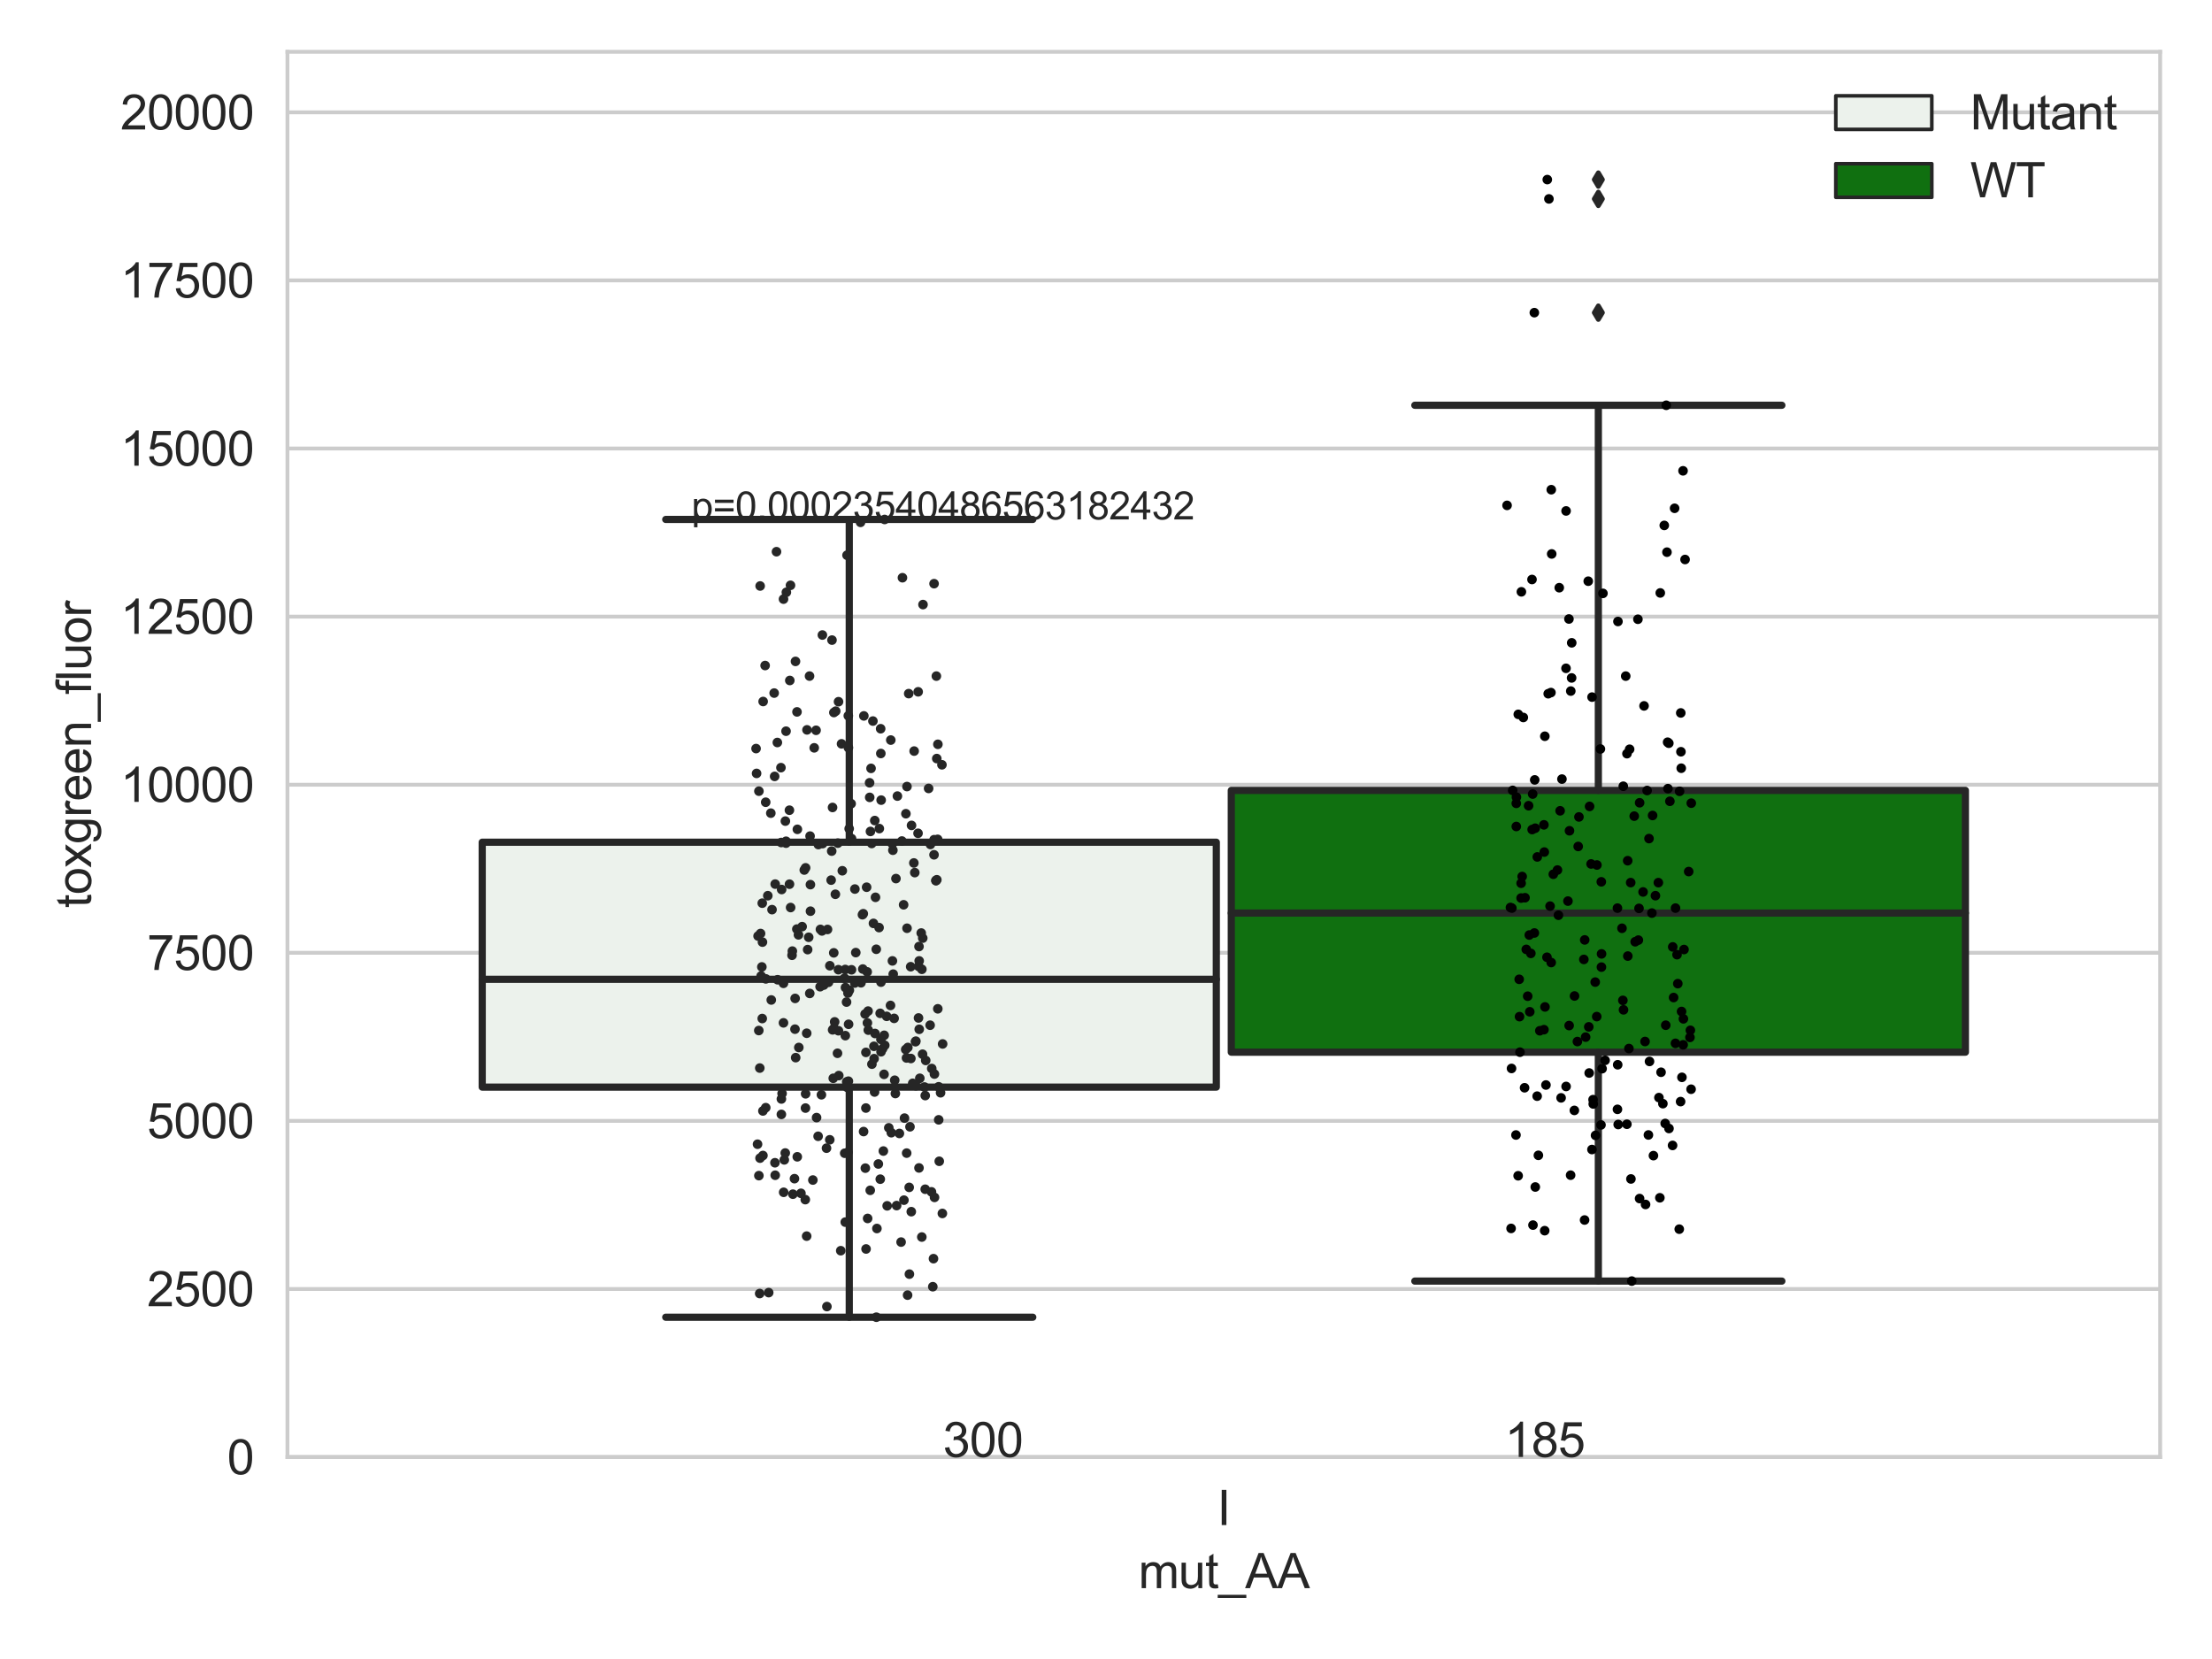 <?xml version="1.0" encoding="utf-8" standalone="no"?>
<!DOCTYPE svg PUBLIC "-//W3C//DTD SVG 1.1//EN"
  "http://www.w3.org/Graphics/SVG/1.1/DTD/svg11.dtd">
<svg xmlns:xlink="http://www.w3.org/1999/xlink" width="460.8pt" height="345.6pt" viewBox="0 0 460.8 345.6" xmlns="http://www.w3.org/2000/svg" version="1.1">
 <defs>
  <style type="text/css">*{stroke-linejoin: round; stroke-linecap: butt}</style>
 </defs>
 <g id="figure_1">
  <g id="patch_1">
   <path d="M 0 345.6 
L 460.8 345.6 
L 460.8 0 
L 0 0 
z
" style="fill: #ffffff"/>
  </g>
  <g id="axes_1">
   <g id="patch_2">
    <path d="M 59.881 303.539 
L 450 303.539 
L 450 10.8 
L 59.881 10.8 
z
" style="fill: #ffffff"/>
   </g>
   <g id="matplotlib.axis_1">
    <g id="xtick_1">
     <g id="text_1">
      <!-- I -->
      <g style="fill: #262626" transform="translate(253.552 317.697)scale(0.1 -0.1)">
       <defs>
        <path id="ArialMT-49" d="M 597 0 
L 597 4581 
L 1203 4581 
L 1203 0 
L 597 0 
z
" transform="scale(0.016)"/>
       </defs>
       <use xlink:href="#ArialMT-49"/>
      </g>
     </g>
    </g>
    <g id="text_2">
     <!-- mut_AA -->
     <g style="fill: #262626" transform="translate(237.155 330.842)scale(0.1 -0.1)">
      <defs>
       <path id="ArialMT-6d" d="M 422 0 
L 422 3319 
L 925 3319 
L 925 2853 
Q 1081 3097 1340 3245 
Q 1600 3394 1931 3394 
Q 2300 3394 2536 3241 
Q 2772 3088 2869 2813 
Q 3263 3394 3894 3394 
Q 4388 3394 4653 3120 
Q 4919 2847 4919 2278 
L 4919 0 
L 4359 0 
L 4359 2091 
Q 4359 2428 4304 2576 
Q 4250 2725 4106 2815 
Q 3963 2906 3769 2906 
Q 3419 2906 3187 2673 
Q 2956 2441 2956 1928 
L 2956 0 
L 2394 0 
L 2394 2156 
Q 2394 2531 2256 2718 
Q 2119 2906 1806 2906 
Q 1569 2906 1367 2781 
Q 1166 2656 1075 2415 
Q 984 2175 984 1722 
L 984 0 
L 422 0 
z
" transform="scale(0.016)"/>
       <path id="ArialMT-75" d="M 2597 0 
L 2597 488 
Q 2209 -75 1544 -75 
Q 1250 -75 995 37 
Q 741 150 617 320 
Q 494 491 444 738 
Q 409 903 409 1263 
L 409 3319 
L 972 3319 
L 972 1478 
Q 972 1038 1006 884 
Q 1059 663 1231 536 
Q 1403 409 1656 409 
Q 1909 409 2131 539 
Q 2353 669 2445 892 
Q 2538 1116 2538 1541 
L 2538 3319 
L 3100 3319 
L 3100 0 
L 2597 0 
z
" transform="scale(0.016)"/>
       <path id="ArialMT-74" d="M 1650 503 
L 1731 6 
Q 1494 -44 1306 -44 
Q 1000 -44 831 53 
Q 663 150 594 308 
Q 525 466 525 972 
L 525 2881 
L 113 2881 
L 113 3319 
L 525 3319 
L 525 4141 
L 1084 4478 
L 1084 3319 
L 1650 3319 
L 1650 2881 
L 1084 2881 
L 1084 941 
Q 1084 700 1114 631 
Q 1144 563 1211 522 
Q 1278 481 1403 481 
Q 1497 481 1650 503 
z
" transform="scale(0.016)"/>
       <path id="ArialMT-5f" d="M -97 -1272 
L -97 -866 
L 3631 -866 
L 3631 -1272 
L -97 -1272 
z
" transform="scale(0.016)"/>
       <path id="ArialMT-41" d="M -9 0 
L 1750 4581 
L 2403 4581 
L 4278 0 
L 3588 0 
L 3053 1388 
L 1138 1388 
L 634 0 
L -9 0 
z
M 1313 1881 
L 2866 1881 
L 2388 3150 
Q 2169 3728 2063 4100 
Q 1975 3659 1816 3225 
L 1313 1881 
z
" transform="scale(0.016)"/>
      </defs>
      <use xlink:href="#ArialMT-6d"/>
      <use xlink:href="#ArialMT-75" x="83.301"/>
      <use xlink:href="#ArialMT-74" x="138.916"/>
      <use xlink:href="#ArialMT-5f" x="166.699"/>
      <use xlink:href="#ArialMT-41" x="222.314"/>
      <use xlink:href="#ArialMT-41" x="289.014"/>
     </g>
    </g>
   </g>
   <g id="matplotlib.axis_2">
    <g id="ytick_1">
     <g id="line2d_1">
      <path d="M 59.881 303.539 
L 450 303.539 
" clip-path="url(#p468832c87e)" style="fill: none; stroke: #cccccc; stroke-width: 0.8; stroke-linecap: round"/>
     </g>
     <g id="text_3">
      <!-- 0 -->
      <g style="fill: #262626" transform="translate(47.32 307.118)scale(0.1 -0.1)">
       <defs>
        <path id="ArialMT-30" d="M 266 2259 
Q 266 3072 433 3567 
Q 600 4063 929 4331 
Q 1259 4600 1759 4600 
Q 2128 4600 2406 4451 
Q 2684 4303 2865 4023 
Q 3047 3744 3150 3342 
Q 3253 2941 3253 2259 
Q 3253 1453 3087 958 
Q 2922 463 2592 192 
Q 2263 -78 1759 -78 
Q 1097 -78 719 397 
Q 266 969 266 2259 
z
M 844 2259 
Q 844 1131 1108 757 
Q 1372 384 1759 384 
Q 2147 384 2411 759 
Q 2675 1134 2675 2259 
Q 2675 3391 2411 3762 
Q 2147 4134 1753 4134 
Q 1366 4134 1134 3806 
Q 844 3388 844 2259 
z
" transform="scale(0.016)"/>
       </defs>
       <use xlink:href="#ArialMT-30"/>
      </g>
     </g>
    </g>
    <g id="ytick_2">
     <g id="line2d_2">
      <path d="M 59.881 268.521 
L 450 268.521 
" clip-path="url(#p468832c87e)" style="fill: none; stroke: #cccccc; stroke-width: 0.8; stroke-linecap: round"/>
     </g>
     <g id="text_4">
      <!-- 2500 -->
      <g style="fill: #262626" transform="translate(30.637 272.1)scale(0.1 -0.1)">
       <defs>
        <path id="ArialMT-32" d="M 3222 541 
L 3222 0 
L 194 0 
Q 188 203 259 391 
Q 375 700 629 1000 
Q 884 1300 1366 1694 
Q 2113 2306 2375 2664 
Q 2638 3022 2638 3341 
Q 2638 3675 2398 3904 
Q 2159 4134 1775 4134 
Q 1369 4134 1125 3890 
Q 881 3647 878 3216 
L 300 3275 
Q 359 3922 746 4261 
Q 1134 4600 1788 4600 
Q 2447 4600 2831 4234 
Q 3216 3869 3216 3328 
Q 3216 3053 3103 2787 
Q 2991 2522 2730 2228 
Q 2469 1934 1863 1422 
Q 1356 997 1212 845 
Q 1069 694 975 541 
L 3222 541 
z
" transform="scale(0.016)"/>
        <path id="ArialMT-35" d="M 266 1200 
L 856 1250 
Q 922 819 1161 601 
Q 1400 384 1738 384 
Q 2144 384 2425 690 
Q 2706 997 2706 1503 
Q 2706 1984 2436 2262 
Q 2166 2541 1728 2541 
Q 1456 2541 1237 2417 
Q 1019 2294 894 2097 
L 366 2166 
L 809 4519 
L 3088 4519 
L 3088 3981 
L 1259 3981 
L 1013 2750 
Q 1425 3038 1878 3038 
Q 2478 3038 2890 2622 
Q 3303 2206 3303 1553 
Q 3303 931 2941 478 
Q 2500 -78 1738 -78 
Q 1113 -78 717 272 
Q 322 622 266 1200 
z
" transform="scale(0.016)"/>
       </defs>
       <use xlink:href="#ArialMT-32"/>
       <use xlink:href="#ArialMT-35" x="55.615"/>
       <use xlink:href="#ArialMT-30" x="111.23"/>
       <use xlink:href="#ArialMT-30" x="166.846"/>
      </g>
     </g>
    </g>
    <g id="ytick_3">
     <g id="line2d_3">
      <path d="M 59.881 233.504 
L 450 233.504 
" clip-path="url(#p468832c87e)" style="fill: none; stroke: #cccccc; stroke-width: 0.8; stroke-linecap: round"/>
     </g>
     <g id="text_5">
      <!-- 5000 -->
      <g style="fill: #262626" transform="translate(30.637 237.083)scale(0.1 -0.1)">
       <use xlink:href="#ArialMT-35"/>
       <use xlink:href="#ArialMT-30" x="55.615"/>
       <use xlink:href="#ArialMT-30" x="111.23"/>
       <use xlink:href="#ArialMT-30" x="166.846"/>
      </g>
     </g>
    </g>
    <g id="ytick_4">
     <g id="line2d_4">
      <path d="M 59.881 198.486 
L 450 198.486 
" clip-path="url(#p468832c87e)" style="fill: none; stroke: #cccccc; stroke-width: 0.8; stroke-linecap: round"/>
     </g>
     <g id="text_6">
      <!-- 7500 -->
      <g style="fill: #262626" transform="translate(30.637 202.065)scale(0.1 -0.1)">
       <defs>
        <path id="ArialMT-37" d="M 303 3981 
L 303 4522 
L 3269 4522 
L 3269 4084 
Q 2831 3619 2401 2847 
Q 1972 2075 1738 1259 
Q 1569 684 1522 0 
L 944 0 
Q 953 541 1156 1306 
Q 1359 2072 1739 2783 
Q 2119 3494 2547 3981 
L 303 3981 
z
" transform="scale(0.016)"/>
       </defs>
       <use xlink:href="#ArialMT-37"/>
       <use xlink:href="#ArialMT-35" x="55.615"/>
       <use xlink:href="#ArialMT-30" x="111.23"/>
       <use xlink:href="#ArialMT-30" x="166.846"/>
      </g>
     </g>
    </g>
    <g id="ytick_5">
     <g id="line2d_5">
      <path d="M 59.881 163.469 
L 450 163.469 
" clip-path="url(#p468832c87e)" style="fill: none; stroke: #cccccc; stroke-width: 0.8; stroke-linecap: round"/>
     </g>
     <g id="text_7">
      <!-- 10000 -->
      <g style="fill: #262626" transform="translate(25.077 167.047)scale(0.1 -0.1)">
       <defs>
        <path id="ArialMT-31" d="M 2384 0 
L 1822 0 
L 1822 3584 
Q 1619 3391 1289 3197 
Q 959 3003 697 2906 
L 697 3450 
Q 1169 3672 1522 3987 
Q 1875 4303 2022 4600 
L 2384 4600 
L 2384 0 
z
" transform="scale(0.016)"/>
       </defs>
       <use xlink:href="#ArialMT-31"/>
       <use xlink:href="#ArialMT-30" x="55.615"/>
       <use xlink:href="#ArialMT-30" x="111.23"/>
       <use xlink:href="#ArialMT-30" x="166.846"/>
       <use xlink:href="#ArialMT-30" x="222.461"/>
      </g>
     </g>
    </g>
    <g id="ytick_6">
     <g id="line2d_6">
      <path d="M 59.881 128.451 
L 450 128.451 
" clip-path="url(#p468832c87e)" style="fill: none; stroke: #cccccc; stroke-width: 0.8; stroke-linecap: round"/>
     </g>
     <g id="text_8">
      <!-- 12500 -->
      <g style="fill: #262626" transform="translate(25.077 132.03)scale(0.1 -0.1)">
       <use xlink:href="#ArialMT-31"/>
       <use xlink:href="#ArialMT-32" x="55.615"/>
       <use xlink:href="#ArialMT-35" x="111.23"/>
       <use xlink:href="#ArialMT-30" x="166.846"/>
       <use xlink:href="#ArialMT-30" x="222.461"/>
      </g>
     </g>
    </g>
    <g id="ytick_7">
     <g id="line2d_7">
      <path d="M 59.881 93.433 
L 450 93.433 
" clip-path="url(#p468832c87e)" style="fill: none; stroke: #cccccc; stroke-width: 0.8; stroke-linecap: round"/>
     </g>
     <g id="text_9">
      <!-- 15000 -->
      <g style="fill: #262626" transform="translate(25.077 97.012)scale(0.1 -0.1)">
       <use xlink:href="#ArialMT-31"/>
       <use xlink:href="#ArialMT-35" x="55.615"/>
       <use xlink:href="#ArialMT-30" x="111.23"/>
       <use xlink:href="#ArialMT-30" x="166.846"/>
       <use xlink:href="#ArialMT-30" x="222.461"/>
      </g>
     </g>
    </g>
    <g id="ytick_8">
     <g id="line2d_8">
      <path d="M 59.881 58.416 
L 450 58.416 
" clip-path="url(#p468832c87e)" style="fill: none; stroke: #cccccc; stroke-width: 0.8; stroke-linecap: round"/>
     </g>
     <g id="text_10">
      <!-- 17500 -->
      <g style="fill: #262626" transform="translate(25.077 61.995)scale(0.1 -0.1)">
       <use xlink:href="#ArialMT-31"/>
       <use xlink:href="#ArialMT-37" x="55.615"/>
       <use xlink:href="#ArialMT-35" x="111.23"/>
       <use xlink:href="#ArialMT-30" x="166.846"/>
       <use xlink:href="#ArialMT-30" x="222.461"/>
      </g>
     </g>
    </g>
    <g id="ytick_9">
     <g id="line2d_9">
      <path d="M 59.881 23.398 
L 450 23.398 
" clip-path="url(#p468832c87e)" style="fill: none; stroke: #cccccc; stroke-width: 0.8; stroke-linecap: round"/>
     </g>
     <g id="text_11">
      <!-- 20000 -->
      <g style="fill: #262626" transform="translate(25.077 26.977)scale(0.1 -0.1)">
       <use xlink:href="#ArialMT-32"/>
       <use xlink:href="#ArialMT-30" x="55.615"/>
       <use xlink:href="#ArialMT-30" x="111.23"/>
       <use xlink:href="#ArialMT-30" x="166.846"/>
       <use xlink:href="#ArialMT-30" x="222.461"/>
      </g>
     </g>
    </g>
    <g id="text_12">
     <!-- toxgreen_fluor -->
     <g style="fill: #262626" transform="translate(18.972 189.132)rotate(-90)scale(0.1 -0.1)">
      <defs>
       <path id="ArialMT-6f" d="M 213 1659 
Q 213 2581 725 3025 
Q 1153 3394 1769 3394 
Q 2453 3394 2887 2945 
Q 3322 2497 3322 1706 
Q 3322 1066 3130 698 
Q 2938 331 2570 128 
Q 2203 -75 1769 -75 
Q 1072 -75 642 372 
Q 213 819 213 1659 
z
M 791 1659 
Q 791 1022 1069 705 
Q 1347 388 1769 388 
Q 2188 388 2466 706 
Q 2744 1025 2744 1678 
Q 2744 2294 2464 2611 
Q 2184 2928 1769 2928 
Q 1347 2928 1069 2612 
Q 791 2297 791 1659 
z
" transform="scale(0.016)"/>
       <path id="ArialMT-78" d="M 47 0 
L 1259 1725 
L 138 3319 
L 841 3319 
L 1350 2541 
Q 1494 2319 1581 2169 
Q 1719 2375 1834 2534 
L 2394 3319 
L 3066 3319 
L 1919 1756 
L 3153 0 
L 2463 0 
L 1781 1031 
L 1600 1309 
L 728 0 
L 47 0 
z
" transform="scale(0.016)"/>
       <path id="ArialMT-67" d="M 319 -275 
L 866 -356 
Q 900 -609 1056 -725 
Q 1266 -881 1628 -881 
Q 2019 -881 2231 -725 
Q 2444 -569 2519 -288 
Q 2563 -116 2559 434 
Q 2191 0 1641 0 
Q 956 0 581 494 
Q 206 988 206 1678 
Q 206 2153 378 2554 
Q 550 2956 876 3175 
Q 1203 3394 1644 3394 
Q 2231 3394 2613 2919 
L 2613 3319 
L 3131 3319 
L 3131 450 
Q 3131 -325 2973 -648 
Q 2816 -972 2473 -1159 
Q 2131 -1347 1631 -1347 
Q 1038 -1347 672 -1080 
Q 306 -813 319 -275 
z
M 784 1719 
Q 784 1066 1043 766 
Q 1303 466 1694 466 
Q 2081 466 2343 764 
Q 2606 1063 2606 1700 
Q 2606 2309 2336 2618 
Q 2066 2928 1684 2928 
Q 1309 2928 1046 2623 
Q 784 2319 784 1719 
z
" transform="scale(0.016)"/>
       <path id="ArialMT-72" d="M 416 0 
L 416 3319 
L 922 3319 
L 922 2816 
Q 1116 3169 1280 3281 
Q 1444 3394 1641 3394 
Q 1925 3394 2219 3213 
L 2025 2691 
Q 1819 2813 1613 2813 
Q 1428 2813 1281 2702 
Q 1134 2591 1072 2394 
Q 978 2094 978 1738 
L 978 0 
L 416 0 
z
" transform="scale(0.016)"/>
       <path id="ArialMT-65" d="M 2694 1069 
L 3275 997 
Q 3138 488 2766 206 
Q 2394 -75 1816 -75 
Q 1088 -75 661 373 
Q 234 822 234 1631 
Q 234 2469 665 2931 
Q 1097 3394 1784 3394 
Q 2450 3394 2872 2941 
Q 3294 2488 3294 1666 
Q 3294 1616 3291 1516 
L 816 1516 
Q 847 969 1125 678 
Q 1403 388 1819 388 
Q 2128 388 2347 550 
Q 2566 713 2694 1069 
z
M 847 1978 
L 2700 1978 
Q 2663 2397 2488 2606 
Q 2219 2931 1791 2931 
Q 1403 2931 1139 2672 
Q 875 2413 847 1978 
z
" transform="scale(0.016)"/>
       <path id="ArialMT-6e" d="M 422 0 
L 422 3319 
L 928 3319 
L 928 2847 
Q 1294 3394 1984 3394 
Q 2284 3394 2536 3286 
Q 2788 3178 2913 3003 
Q 3038 2828 3088 2588 
Q 3119 2431 3119 2041 
L 3119 0 
L 2556 0 
L 2556 2019 
Q 2556 2363 2490 2533 
Q 2425 2703 2258 2804 
Q 2091 2906 1866 2906 
Q 1506 2906 1245 2678 
Q 984 2450 984 1813 
L 984 0 
L 422 0 
z
" transform="scale(0.016)"/>
       <path id="ArialMT-66" d="M 556 0 
L 556 2881 
L 59 2881 
L 59 3319 
L 556 3319 
L 556 3672 
Q 556 4006 616 4169 
Q 697 4388 901 4523 
Q 1106 4659 1475 4659 
Q 1713 4659 2000 4603 
L 1916 4113 
Q 1741 4144 1584 4144 
Q 1328 4144 1222 4034 
Q 1116 3925 1116 3625 
L 1116 3319 
L 1763 3319 
L 1763 2881 
L 1116 2881 
L 1116 0 
L 556 0 
z
" transform="scale(0.016)"/>
       <path id="ArialMT-6c" d="M 409 0 
L 409 4581 
L 972 4581 
L 972 0 
L 409 0 
z
" transform="scale(0.016)"/>
      </defs>
      <use xlink:href="#ArialMT-74"/>
      <use xlink:href="#ArialMT-6f" x="27.783"/>
      <use xlink:href="#ArialMT-78" x="83.398"/>
      <use xlink:href="#ArialMT-67" x="133.398"/>
      <use xlink:href="#ArialMT-72" x="189.014"/>
      <use xlink:href="#ArialMT-65" x="222.314"/>
      <use xlink:href="#ArialMT-65" x="277.93"/>
      <use xlink:href="#ArialMT-6e" x="333.545"/>
      <use xlink:href="#ArialMT-5f" x="389.16"/>
      <use xlink:href="#ArialMT-66" x="444.775"/>
      <use xlink:href="#ArialMT-6c" x="472.559"/>
      <use xlink:href="#ArialMT-75" x="494.775"/>
      <use xlink:href="#ArialMT-6f" x="550.391"/>
      <use xlink:href="#ArialMT-72" x="606.006"/>
     </g>
    </g>
   </g>
   <g id="patch_3">
    <path d="M 100.454 226.464 
L 253.38 226.464 
L 253.38 175.445 
L 100.454 175.445 
L 100.454 226.464 
z
" clip-path="url(#p468832c87e)" style="fill: #ecf2ec; stroke: #262626; stroke-width: 1.5; stroke-linejoin: miter"/>
   </g>
   <g id="patch_4">
    <path d="M 256.501 219.188 
L 409.428 219.188 
L 409.428 164.655 
L 256.501 164.655 
L 256.501 219.188 
z
" clip-path="url(#p468832c87e)" style="fill: #107010; stroke: #262626; stroke-width: 1.5; stroke-linejoin: miter"/>
   </g>
   <g id="patch_5">
    <path d="M 254.941 303.539 
L 254.941 303.539 
L 254.941 303.539 
L 254.941 303.539 
z
" clip-path="url(#p468832c87e)" style="fill: #ecf2ec; stroke: #262626; stroke-width: 0.75; stroke-linejoin: miter"/>
   </g>
   <g id="patch_6">
    <path d="M 254.941 303.539 
L 254.941 303.539 
L 254.941 303.539 
L 254.941 303.539 
z
" clip-path="url(#p468832c87e)" style="fill: #107010; stroke: #262626; stroke-width: 0.75; stroke-linejoin: miter"/>
   </g>
   <g id="PathCollection_1"/>
   <g id="PathCollection_2"/>
   <g id="line2d_10">
    <path d="M 176.917 226.464 
L 176.917 274.4 
" clip-path="url(#p468832c87e)" style="fill: none; stroke: #262626; stroke-width: 1.5; stroke-linecap: round"/>
   </g>
   <g id="line2d_11">
    <path d="M 176.917 175.445 
L 176.917 108.211 
" clip-path="url(#p468832c87e)" style="fill: none; stroke: #262626; stroke-width: 1.5; stroke-linecap: round"/>
   </g>
   <g id="line2d_12">
    <path d="M 138.685 274.4 
L 215.149 274.4 
" clip-path="url(#p468832c87e)" style="fill: none; stroke: #262626; stroke-width: 1.5; stroke-linecap: round"/>
   </g>
   <g id="line2d_13">
    <path d="M 138.685 108.211 
L 215.149 108.211 
" clip-path="url(#p468832c87e)" style="fill: none; stroke: #262626; stroke-width: 1.5; stroke-linecap: round"/>
   </g>
   <g id="line2d_14"/>
   <g id="line2d_15">
    <path d="M 332.964 219.188 
L 332.964 266.874 
" clip-path="url(#p468832c87e)" style="fill: none; stroke: #262626; stroke-width: 1.5; stroke-linecap: round"/>
   </g>
   <g id="line2d_16">
    <path d="M 332.964 164.655 
L 332.964 84.424 
" clip-path="url(#p468832c87e)" style="fill: none; stroke: #262626; stroke-width: 1.5; stroke-linecap: round"/>
   </g>
   <g id="line2d_17">
    <path d="M 294.733 266.874 
L 371.196 266.874 
" clip-path="url(#p468832c87e)" style="fill: none; stroke: #262626; stroke-width: 1.5; stroke-linecap: round"/>
   </g>
   <g id="line2d_18">
    <path d="M 294.733 84.424 
L 371.196 84.424 
" clip-path="url(#p468832c87e)" style="fill: none; stroke: #262626; stroke-width: 1.5; stroke-linecap: round"/>
   </g>
   <g id="line2d_19">
    <defs>
     <path id="md43d6a0f12" d="M -0 1.414 
L 0.849 0 
L 0 -1.414 
L -0.849 -0 
z
" style="stroke: #262626; stroke-linejoin: miter"/>
    </defs>
    <g clip-path="url(#p468832c87e)">
     <use xlink:href="#md43d6a0f12" x="332.964" y="41.436" style="fill: #262626; stroke: #262626; stroke-linejoin: miter"/>
     <use xlink:href="#md43d6a0f12" x="332.964" y="65.133" style="fill: #262626; stroke: #262626; stroke-linejoin: miter"/>
     <use xlink:href="#md43d6a0f12" x="332.964" y="37.413" style="fill: #262626; stroke: #262626; stroke-linejoin: miter"/>
    </g>
   </g>
   <g id="line2d_20">
    <path d="M 100.454 204.009 
L 253.38 204.009 
" clip-path="url(#p468832c87e)" style="fill: none; stroke: #262626; stroke-width: 1.5; stroke-linecap: round"/>
   </g>
   <g id="line2d_21">
    <path d="M 256.501 190.211 
L 409.428 190.211 
" clip-path="url(#p468832c87e)" style="fill: none; stroke: #262626; stroke-width: 1.5; stroke-linecap: round"/>
   </g>
   <g id="patch_7">
    <path d="M 59.881 303.539 
L 59.881 10.8 
" style="fill: none; stroke: #cccccc; stroke-width: 0.8; stroke-linejoin: miter; stroke-linecap: square"/>
   </g>
   <g id="patch_8">
    <path d="M 450 303.539 
L 450 10.8 
" style="fill: none; stroke: #cccccc; stroke-width: 0.8; stroke-linejoin: miter; stroke-linecap: square"/>
   </g>
   <g id="patch_9">
    <path d="M 59.881 303.539 
L 450 303.539 
" style="fill: none; stroke: #cccccc; stroke-width: 0.8; stroke-linejoin: miter; stroke-linecap: square"/>
   </g>
   <g id="patch_10">
    <path d="M 59.881 10.8 
L 450 10.8 
" style="fill: none; stroke: #cccccc; stroke-width: 0.8; stroke-linejoin: miter; stroke-linecap: square"/>
   </g>
   <g id="PathCollection_3">
    <defs>
     <path id="C0_0_f8dc994d02" d="M 0 1 
C 0.265 1 0.52 0.895 0.707 0.707 
C 0.895 0.52 1 0.265 1 -0 
C 1 -0.265 0.895 -0.52 0.707 -0.707 
C 0.52 -0.895 0.265 -1 0 -1 
C -0.265 -1 -0.52 -0.895 -0.707 -0.707 
C -0.895 -0.52 -1 -0.265 -1 0 
C -1 0.265 -0.895 0.52 -0.707 0.707 
C -0.52 0.895 -0.265 1 0 1 
z
"/>
    </defs>
    <g clip-path="url(#p468832c87e)">
     <use xlink:href="#C0_0_f8dc994d02" x="161.938" y="154.675" style="fill: #262626"/>
    </g>
    <g clip-path="url(#p468832c87e)">
     <use xlink:href="#C0_0_f8dc994d02" x="180.268" y="243.345" style="fill: #262626"/>
    </g>
    <g clip-path="url(#p468832c87e)">
     <use xlink:href="#C0_0_f8dc994d02" x="163.214" y="213.078" style="fill: #262626"/>
    </g>
    <g clip-path="url(#p468832c87e)">
     <use xlink:href="#C0_0_f8dc994d02" x="192.744" y="228.227" style="fill: #262626"/>
    </g>
    <g clip-path="url(#p468832c87e)">
     <use xlink:href="#C0_0_f8dc994d02" x="192.224" y="195.432" style="fill: #262626"/>
    </g>
    <g clip-path="url(#p468832c87e)">
     <use xlink:href="#C0_0_f8dc994d02" x="178.277" y="198.443" style="fill: #262626"/>
    </g>
    <g clip-path="url(#p468832c87e)">
     <use xlink:href="#C0_0_f8dc994d02" x="168.752" y="174.173" style="fill: #262626"/>
    </g>
    <g clip-path="url(#p468832c87e)">
     <use xlink:href="#C0_0_f8dc994d02" x="171.603" y="205.211" style="fill: #262626"/>
    </g>
    <g clip-path="url(#p468832c87e)">
     <use xlink:href="#C0_0_f8dc994d02" x="165.716" y="137.781" style="fill: #262626"/>
    </g>
    <g clip-path="url(#p468832c87e)">
     <use xlink:href="#C0_0_f8dc994d02" x="173.451" y="214.535" style="fill: #262626"/>
    </g>
    <g clip-path="url(#p468832c87e)">
     <use xlink:href="#C0_0_f8dc994d02" x="168.69" y="206.951" style="fill: #262626"/>
    </g>
    <g clip-path="url(#p468832c87e)">
     <use xlink:href="#C0_0_f8dc994d02" x="174.681" y="146.179" style="fill: #262626"/>
    </g>
    <g clip-path="url(#p468832c87e)">
     <use xlink:href="#C0_0_f8dc994d02" x="192.585" y="226.442" style="fill: #262626"/>
    </g>
    <g clip-path="url(#p468832c87e)">
     <use xlink:href="#C0_0_f8dc994d02" x="192.03" y="257.698" style="fill: #262626"/>
    </g>
    <g clip-path="url(#p468832c87e)">
     <use xlink:href="#C0_0_f8dc994d02" x="194.659" y="223.746" style="fill: #262626"/>
    </g>
    <g clip-path="url(#p468832c87e)">
     <use xlink:href="#C0_0_f8dc994d02" x="175.935" y="203.782" style="fill: #262626"/>
    </g>
    <g clip-path="url(#p468832c87e)">
     <use xlink:href="#C0_0_f8dc994d02" x="182.055" y="217.966" style="fill: #262626"/>
    </g>
    <g clip-path="url(#p468832c87e)">
     <use xlink:href="#C0_0_f8dc994d02" x="186.521" y="227.804" style="fill: #262626"/>
    </g>
    <g clip-path="url(#p468832c87e)">
     <use xlink:href="#C0_0_f8dc994d02" x="172.176" y="239.187" style="fill: #262626"/>
    </g>
    <g clip-path="url(#p468832c87e)">
     <use xlink:href="#C0_0_f8dc994d02" x="189.402" y="247.353" style="fill: #262626"/>
    </g>
    <g clip-path="url(#p468832c87e)">
     <use xlink:href="#C0_0_f8dc994d02" x="182.977" y="242.477" style="fill: #262626"/>
    </g>
    <g clip-path="url(#p468832c87e)">
     <use xlink:href="#C0_0_f8dc994d02" x="181.636" y="221.685" style="fill: #262626"/>
    </g>
    <g clip-path="url(#p468832c87e)">
     <use xlink:href="#C0_0_f8dc994d02" x="169.619" y="155.788" style="fill: #262626"/>
    </g>
    <g clip-path="url(#p468832c87e)">
     <use xlink:href="#C0_0_f8dc994d02" x="166.03" y="148.299" style="fill: #262626"/>
    </g>
    <g clip-path="url(#p468832c87e)">
     <use xlink:href="#C0_0_f8dc994d02" x="180.388" y="219.231" style="fill: #262626"/>
    </g>
    <g clip-path="url(#p468832c87e)">
     <use xlink:href="#C0_0_f8dc994d02" x="161.487" y="184.174" style="fill: #262626"/>
    </g>
    <g clip-path="url(#p468832c87e)">
     <use xlink:href="#C0_0_f8dc994d02" x="179.362" y="204.729" style="fill: #262626"/>
    </g>
    <g clip-path="url(#p468832c87e)">
     <use xlink:href="#C0_0_f8dc994d02" x="172.875" y="201.18" style="fill: #262626"/>
    </g>
    <g clip-path="url(#p468832c87e)">
     <use xlink:href="#C0_0_f8dc994d02" x="176.079" y="201.961" style="fill: #262626"/>
    </g>
    <g clip-path="url(#p468832c87e)">
     <use xlink:href="#C0_0_f8dc994d02" x="168.248" y="197.821" style="fill: #262626"/>
    </g>
    <g clip-path="url(#p468832c87e)">
     <use xlink:href="#C0_0_f8dc994d02" x="190.792" y="226.171" style="fill: #262626"/>
    </g>
    <g clip-path="url(#p468832c87e)">
     <use xlink:href="#C0_0_f8dc994d02" x="188.948" y="193.369" style="fill: #262626"/>
    </g>
    <g clip-path="url(#p468832c87e)">
     <use xlink:href="#C0_0_f8dc994d02" x="194.968" y="183.425" style="fill: #262626"/>
    </g>
    <g clip-path="url(#p468832c87e)">
     <use xlink:href="#C0_0_f8dc994d02" x="194.041" y="248.28" style="fill: #262626"/>
    </g>
    <g clip-path="url(#p468832c87e)">
     <use xlink:href="#C0_0_f8dc994d02" x="190.137" y="225.674" style="fill: #262626"/>
    </g>
    <g clip-path="url(#p468832c87e)">
     <use xlink:href="#C0_0_f8dc994d02" x="162.78" y="228.938" style="fill: #262626"/>
    </g>
    <g clip-path="url(#p468832c87e)">
     <use xlink:href="#C0_0_f8dc994d02" x="158.976" y="146.137" style="fill: #262626"/>
    </g>
    <g clip-path="url(#p468832c87e)">
     <use xlink:href="#C0_0_f8dc994d02" x="176.739" y="225.228" style="fill: #262626"/>
    </g>
    <g clip-path="url(#p468832c87e)">
     <use xlink:href="#C0_0_f8dc994d02" x="168.837" y="189.816" style="fill: #262626"/>
    </g>
    <g clip-path="url(#p468832c87e)">
     <use xlink:href="#C0_0_f8dc994d02" x="190.436" y="156.463" style="fill: #262626"/>
    </g>
    <g clip-path="url(#p468832c87e)">
     <use xlink:href="#C0_0_f8dc994d02" x="164.675" y="121.931" style="fill: #262626"/>
    </g>
    <g clip-path="url(#p468832c87e)">
     <use xlink:href="#C0_0_f8dc994d02" x="174.733" y="224.06" style="fill: #262626"/>
    </g>
    <g clip-path="url(#p468832c87e)">
     <use xlink:href="#C0_0_f8dc994d02" x="161.273" y="144.38" style="fill: #262626"/>
    </g>
    <g clip-path="url(#p468832c87e)">
     <use xlink:href="#C0_0_f8dc994d02" x="173.26" y="177.3" style="fill: #262626"/>
    </g>
    <g clip-path="url(#p468832c87e)">
     <use xlink:href="#C0_0_f8dc994d02" x="184.197" y="215.672" style="fill: #262626"/>
    </g>
    <g clip-path="url(#p468832c87e)">
     <use xlink:href="#C0_0_f8dc994d02" x="184.023" y="239.784" style="fill: #262626"/>
    </g>
    <g clip-path="url(#p468832c87e)">
     <use xlink:href="#C0_0_f8dc994d02" x="168.041" y="257.509" style="fill: #262626"/>
    </g>
    <g clip-path="url(#p468832c87e)">
     <use xlink:href="#C0_0_f8dc994d02" x="182.232" y="170.935" style="fill: #262626"/>
    </g>
    <g clip-path="url(#p468832c87e)">
     <use xlink:href="#C0_0_f8dc994d02" x="174.024" y="186.292" style="fill: #262626"/>
    </g>
    <g clip-path="url(#p468832c87e)">
     <use xlink:href="#C0_0_f8dc994d02" x="191.244" y="173.59" style="fill: #262626"/>
    </g>
    <g clip-path="url(#p468832c87e)">
     <use xlink:href="#C0_0_f8dc994d02" x="191.483" y="200.175" style="fill: #262626"/>
    </g>
    <g clip-path="url(#p468832c87e)">
     <use xlink:href="#C0_0_f8dc994d02" x="185.678" y="235.963" style="fill: #262626"/>
    </g>
    <g clip-path="url(#p468832c87e)">
     <use xlink:href="#C0_0_f8dc994d02" x="162.745" y="175.511" style="fill: #262626"/>
    </g>
    <g clip-path="url(#p468832c87e)">
     <use xlink:href="#C0_0_f8dc994d02" x="183.355" y="211.095" style="fill: #262626"/>
    </g>
    <g clip-path="url(#p468832c87e)">
     <use xlink:href="#C0_0_f8dc994d02" x="158.071" y="214.679" style="fill: #262626"/>
    </g>
    <g clip-path="url(#p468832c87e)">
     <use xlink:href="#C0_0_f8dc994d02" x="170.43" y="236.708" style="fill: #262626"/>
    </g>
    <g clip-path="url(#p468832c87e)">
     <use xlink:href="#C0_0_f8dc994d02" x="171.227" y="193.928" style="fill: #262626"/>
    </g>
    <g clip-path="url(#p468832c87e)">
     <use xlink:href="#C0_0_f8dc994d02" x="179.838" y="190.341" style="fill: #262626"/>
    </g>
    <g clip-path="url(#p468832c87e)">
     <use xlink:href="#C0_0_f8dc994d02" x="159.519" y="230.748" style="fill: #262626"/>
    </g>
    <g clip-path="url(#p468832c87e)">
     <use xlink:href="#C0_0_f8dc994d02" x="183.511" y="216.515" style="fill: #262626"/>
    </g>
    <g clip-path="url(#p468832c87e)">
     <use xlink:href="#C0_0_f8dc994d02" x="176.096" y="215.743" style="fill: #262626"/>
    </g>
    <g clip-path="url(#p468832c87e)">
     <use xlink:href="#C0_0_f8dc994d02" x="180.532" y="184.824" style="fill: #262626"/>
    </g>
    <g clip-path="url(#p468832c87e)">
     <use xlink:href="#C0_0_f8dc994d02" x="171.117" y="228.061" style="fill: #262626"/>
    </g>
    <g clip-path="url(#p468832c87e)">
     <use xlink:href="#C0_0_f8dc994d02" x="187.715" y="258.747" style="fill: #262626"/>
    </g>
    <g clip-path="url(#p468832c87e)">
     <use xlink:href="#C0_0_f8dc994d02" x="184.811" y="251.197" style="fill: #262626"/>
    </g>
    <g clip-path="url(#p468832c87e)">
     <use xlink:href="#C0_0_f8dc994d02" x="163.384" y="241.62" style="fill: #262626"/>
    </g>
    <g clip-path="url(#p468832c87e)">
     <use xlink:href="#C0_0_f8dc994d02" x="188.674" y="218.624" style="fill: #262626"/>
    </g>
    <g clip-path="url(#p468832c87e)">
     <use xlink:href="#C0_0_f8dc994d02" x="183.562" y="166.68" style="fill: #262626"/>
    </g>
    <g clip-path="url(#p468832c87e)">
     <use xlink:href="#C0_0_f8dc994d02" x="188.24" y="188.484" style="fill: #262626"/>
    </g>
    <g clip-path="url(#p468832c87e)">
     <use xlink:href="#C0_0_f8dc994d02" x="174.663" y="214.722" style="fill: #262626"/>
    </g>
    <g clip-path="url(#p468832c87e)">
     <use xlink:href="#C0_0_f8dc994d02" x="182.676" y="255.919" style="fill: #262626"/>
    </g>
    <g clip-path="url(#p468832c87e)">
     <use xlink:href="#C0_0_f8dc994d02" x="163.252" y="248.378" style="fill: #262626"/>
    </g>
    <g clip-path="url(#p468832c87e)">
     <use xlink:href="#C0_0_f8dc994d02" x="169.335" y="245.823" style="fill: #262626"/>
    </g>
    <g clip-path="url(#p468832c87e)">
     <use xlink:href="#C0_0_f8dc994d02" x="158.256" y="269.466" style="fill: #262626"/>
    </g>
    <g clip-path="url(#p468832c87e)">
     <use xlink:href="#C0_0_f8dc994d02" x="171.368" y="175.739" style="fill: #262626"/>
    </g>
    <g clip-path="url(#p468832c87e)">
     <use xlink:href="#C0_0_f8dc994d02" x="170.108" y="232.815" style="fill: #262626"/>
    </g>
    <g clip-path="url(#p468832c87e)">
     <use xlink:href="#C0_0_f8dc994d02" x="177.383" y="202.026" style="fill: #262626"/>
    </g>
    <g clip-path="url(#p468832c87e)">
     <use xlink:href="#C0_0_f8dc994d02" x="194.993" y="183.457" style="fill: #262626"/>
    </g>
    <g clip-path="url(#p468832c87e)">
     <use xlink:href="#C0_0_f8dc994d02" x="194.678" y="249.44" style="fill: #262626"/>
    </g>
    <g clip-path="url(#p468832c87e)">
     <use xlink:href="#C0_0_f8dc994d02" x="181.152" y="163.068" style="fill: #262626"/>
    </g>
    <g clip-path="url(#p468832c87e)">
     <use xlink:href="#C0_0_f8dc994d02" x="190.796" y="216.892" style="fill: #262626"/>
    </g>
    <g clip-path="url(#p468832c87e)">
     <use xlink:href="#C0_0_f8dc994d02" x="173.436" y="168.209" style="fill: #262626"/>
    </g>
    <g clip-path="url(#p468832c87e)">
     <use xlink:href="#C0_0_f8dc994d02" x="163.748" y="152.321" style="fill: #262626"/>
    </g>
    <g clip-path="url(#p468832c87e)">
     <use xlink:href="#C0_0_f8dc994d02" x="164.464" y="184.192" style="fill: #262626"/>
    </g>
    <g clip-path="url(#p468832c87e)">
     <use xlink:href="#C0_0_f8dc994d02" x="183.855" y="218.473" style="fill: #262626"/>
    </g>
    <g clip-path="url(#p468832c87e)">
     <use xlink:href="#C0_0_f8dc994d02" x="189.715" y="201.381" style="fill: #262626"/>
    </g>
    <g clip-path="url(#p468832c87e)">
     <use xlink:href="#C0_0_f8dc994d02" x="176.127" y="205.724" style="fill: #262626"/>
    </g>
    <g clip-path="url(#p468832c87e)">
     <use xlink:href="#C0_0_f8dc994d02" x="194.462" y="262.201" style="fill: #262626"/>
    </g>
    <g clip-path="url(#p468832c87e)">
     <use xlink:href="#C0_0_f8dc994d02" x="194.321" y="268.043" style="fill: #262626"/>
    </g>
    <g clip-path="url(#p468832c87e)">
     <use xlink:href="#C0_0_f8dc994d02" x="188.94" y="163.855" style="fill: #262626"/>
    </g>
    <g clip-path="url(#p468832c87e)">
     <use xlink:href="#C0_0_f8dc994d02" x="158.792" y="188.147" style="fill: #262626"/>
    </g>
    <g clip-path="url(#p468832c87e)">
     <use xlink:href="#C0_0_f8dc994d02" x="172.385" y="193.62" style="fill: #262626"/>
    </g>
    <g clip-path="url(#p468832c87e)">
     <use xlink:href="#C0_0_f8dc994d02" x="161.436" y="242.222" style="fill: #262626"/>
    </g>
    <g clip-path="url(#p468832c87e)">
     <use xlink:href="#C0_0_f8dc994d02" x="162.774" y="232.151" style="fill: #262626"/>
    </g>
    <g clip-path="url(#p468832c87e)">
     <use xlink:href="#C0_0_f8dc994d02" x="157.923" y="194.992" style="fill: #262626"/>
    </g>
    <g clip-path="url(#p468832c87e)">
     <use xlink:href="#C0_0_f8dc994d02" x="160.828" y="189.495" style="fill: #262626"/>
    </g>
    <g clip-path="url(#p468832c87e)">
     <use xlink:href="#C0_0_f8dc994d02" x="180.881" y="214.594" style="fill: #262626"/>
    </g>
    <g clip-path="url(#p468832c87e)">
     <use xlink:href="#C0_0_f8dc994d02" x="159.947" y="186.59" style="fill: #262626"/>
    </g>
    <g clip-path="url(#p468832c87e)">
     <use xlink:href="#C0_0_f8dc994d02" x="192.844" y="220.91" style="fill: #262626"/>
    </g>
    <g clip-path="url(#p468832c87e)">
     <use xlink:href="#C0_0_f8dc994d02" x="180.378" y="230.825" style="fill: #262626"/>
    </g>
    <g clip-path="url(#p468832c87e)">
     <use xlink:href="#C0_0_f8dc994d02" x="180.837" y="210.63" style="fill: #262626"/>
    </g>
    <g clip-path="url(#p468832c87e)">
     <use xlink:href="#C0_0_f8dc994d02" x="173.714" y="148.432" style="fill: #262626"/>
    </g>
    <g clip-path="url(#p468832c87e)">
     <use xlink:href="#C0_0_f8dc994d02" x="160.135" y="269.275" style="fill: #262626"/>
    </g>
    <g clip-path="url(#p468832c87e)">
     <use xlink:href="#C0_0_f8dc994d02" x="184.286" y="108.211" style="fill: #262626"/>
    </g>
    <g clip-path="url(#p468832c87e)">
     <use xlink:href="#C0_0_f8dc994d02" x="175.146" y="260.544" style="fill: #262626"/>
    </g>
    <g clip-path="url(#p468832c87e)">
     <use xlink:href="#C0_0_f8dc994d02" x="167.821" y="180.787" style="fill: #262626"/>
    </g>
    <g clip-path="url(#p468832c87e)">
     <use xlink:href="#C0_0_f8dc994d02" x="183.525" y="204.598" style="fill: #262626"/>
    </g>
    <g clip-path="url(#p468832c87e)">
     <use xlink:href="#C0_0_f8dc994d02" x="167.824" y="227.859" style="fill: #262626"/>
    </g>
    <g clip-path="url(#p468832c87e)">
     <use xlink:href="#C0_0_f8dc994d02" x="196.313" y="252.783" style="fill: #262626"/>
    </g>
    <g clip-path="url(#p468832c87e)">
     <use xlink:href="#C0_0_f8dc994d02" x="196.367" y="217.472" style="fill: #262626"/>
    </g>
    <g clip-path="url(#p468832c87e)">
     <use xlink:href="#C0_0_f8dc994d02" x="191.373" y="201.319" style="fill: #262626"/>
    </g>
    <g clip-path="url(#p468832c87e)">
     <use xlink:href="#C0_0_f8dc994d02" x="183.493" y="156.965" style="fill: #262626"/>
    </g>
    <g clip-path="url(#p468832c87e)">
     <use xlink:href="#C0_0_f8dc994d02" x="158.936" y="240.713" style="fill: #262626"/>
    </g>
    <g clip-path="url(#p468832c87e)">
     <use xlink:href="#C0_0_f8dc994d02" x="189.446" y="265.424" style="fill: #262626"/>
    </g>
    <g clip-path="url(#p468832c87e)">
     <use xlink:href="#C0_0_f8dc994d02" x="174.466" y="219.416" style="fill: #262626"/>
    </g>
    <g clip-path="url(#p468832c87e)">
     <use xlink:href="#C0_0_f8dc994d02" x="182.191" y="227.485" style="fill: #262626"/>
    </g>
    <g clip-path="url(#p468832c87e)">
     <use xlink:href="#C0_0_f8dc994d02" x="189.068" y="269.8" style="fill: #262626"/>
    </g>
    <g clip-path="url(#p468832c87e)">
     <use xlink:href="#C0_0_f8dc994d02" x="189.567" y="234.732" style="fill: #262626"/>
    </g>
    <g clip-path="url(#p468832c87e)">
     <use xlink:href="#C0_0_f8dc994d02" x="174.097" y="148.146" style="fill: #262626"/>
    </g>
    <g clip-path="url(#p468832c87e)">
     <use xlink:href="#C0_0_f8dc994d02" x="176.742" y="155.753" style="fill: #262626"/>
    </g>
    <g clip-path="url(#p468832c87e)">
     <use xlink:href="#C0_0_f8dc994d02" x="165.505" y="245.537" style="fill: #262626"/>
    </g>
    <g clip-path="url(#p468832c87e)">
     <use xlink:href="#C0_0_f8dc994d02" x="195.549" y="233.279" style="fill: #262626"/>
    </g>
    <g clip-path="url(#p468832c87e)">
     <use xlink:href="#C0_0_f8dc994d02" x="195.148" y="158.022" style="fill: #262626"/>
    </g>
    <g clip-path="url(#p468832c87e)">
     <use xlink:href="#C0_0_f8dc994d02" x="178.089" y="185.204" style="fill: #262626"/>
    </g>
    <g clip-path="url(#p468832c87e)">
     <use xlink:href="#C0_0_f8dc994d02" x="183.181" y="172.609" style="fill: #262626"/>
    </g>
    <g clip-path="url(#p468832c87e)">
     <use xlink:href="#C0_0_f8dc994d02" x="196.224" y="159.32" style="fill: #262626"/>
    </g>
    <g clip-path="url(#p468832c87e)">
     <use xlink:href="#C0_0_f8dc994d02" x="192.739" y="247.739" style="fill: #262626"/>
    </g>
    <g clip-path="url(#p468832c87e)">
     <use xlink:href="#C0_0_f8dc994d02" x="188.309" y="250.015" style="fill: #262626"/>
    </g>
    <g clip-path="url(#p468832c87e)">
     <use xlink:href="#C0_0_f8dc994d02" x="168.113" y="152.044" style="fill: #262626"/>
    </g>
    <g clip-path="url(#p468832c87e)">
     <use xlink:href="#C0_0_f8dc994d02" x="161.758" y="114.929" style="fill: #262626"/>
    </g>
    <g clip-path="url(#p468832c87e)">
     <use xlink:href="#C0_0_f8dc994d02" x="158.277" y="222.496" style="fill: #262626"/>
    </g>
    <g clip-path="url(#p468832c87e)">
     <use xlink:href="#C0_0_f8dc994d02" x="179.266" y="108.813" style="fill: #262626"/>
    </g>
    <g clip-path="url(#p468832c87e)">
     <use xlink:href="#C0_0_f8dc994d02" x="163.212" y="204.843" style="fill: #262626"/>
    </g>
    <g clip-path="url(#p468832c87e)">
     <use xlink:href="#C0_0_f8dc994d02" x="182.544" y="197.749" style="fill: #262626"/>
    </g>
    <g clip-path="url(#p468832c87e)">
     <use xlink:href="#C0_0_f8dc994d02" x="195.337" y="174.85" style="fill: #262626"/>
    </g>
    <g clip-path="url(#p468832c87e)">
     <use xlink:href="#C0_0_f8dc994d02" x="163.608" y="171.051" style="fill: #262626"/>
    </g>
    <g clip-path="url(#p468832c87e)">
     <use xlink:href="#C0_0_f8dc994d02" x="191.909" y="194.365" style="fill: #262626"/>
    </g>
    <g clip-path="url(#p468832c87e)">
     <use xlink:href="#C0_0_f8dc994d02" x="179.959" y="149.136" style="fill: #262626"/>
    </g>
    <g clip-path="url(#p468832c87e)">
     <use xlink:href="#C0_0_f8dc994d02" x="186.005" y="177.118" style="fill: #262626"/>
    </g>
    <g clip-path="url(#p468832c87e)">
     <use xlink:href="#C0_0_f8dc994d02" x="158.328" y="241.259" style="fill: #262626"/>
    </g>
    <g clip-path="url(#p468832c87e)">
     <use xlink:href="#C0_0_f8dc994d02" x="173.732" y="214.222" style="fill: #262626"/>
    </g>
    <g clip-path="url(#p468832c87e)">
     <use xlink:href="#C0_0_f8dc994d02" x="176.642" y="206.876" style="fill: #262626"/>
    </g>
    <g clip-path="url(#p468832c87e)">
     <use xlink:href="#C0_0_f8dc994d02" x="195.062" y="140.846" style="fill: #262626"/>
    </g>
    <g clip-path="url(#p468832c87e)">
     <use xlink:href="#C0_0_f8dc994d02" x="184.164" y="223.804" style="fill: #262626"/>
    </g>
    <g clip-path="url(#p468832c87e)">
     <use xlink:href="#C0_0_f8dc994d02" x="173.689" y="198.494" style="fill: #262626"/>
    </g>
    <g clip-path="url(#p468832c87e)">
     <use xlink:href="#C0_0_f8dc994d02" x="189.837" y="252.414" style="fill: #262626"/>
    </g>
    <g clip-path="url(#p468832c87e)">
     <use xlink:href="#C0_0_f8dc994d02" x="188.424" y="232.924" style="fill: #262626"/>
    </g>
    <g clip-path="url(#p468832c87e)">
     <use xlink:href="#C0_0_f8dc994d02" x="184.71" y="211.722" style="fill: #262626"/>
    </g>
    <g clip-path="url(#p468832c87e)">
     <use xlink:href="#C0_0_f8dc994d02" x="185.508" y="209.451" style="fill: #262626"/>
    </g>
    <g clip-path="url(#p468832c87e)">
     <use xlink:href="#C0_0_f8dc994d02" x="165.061" y="198.132" style="fill: #262626"/>
    </g>
    <g clip-path="url(#p468832c87e)">
     <use xlink:href="#C0_0_f8dc994d02" x="187.997" y="120.352" style="fill: #262626"/>
    </g>
    <g clip-path="url(#p468832c87e)">
     <use xlink:href="#C0_0_f8dc994d02" x="181.176" y="166.106" style="fill: #262626"/>
    </g>
    <g clip-path="url(#p468832c87e)">
     <use xlink:href="#C0_0_f8dc994d02" x="195.664" y="241.915" style="fill: #262626"/>
    </g>
    <g clip-path="url(#p468832c87e)">
     <use xlink:href="#C0_0_f8dc994d02" x="164.451" y="168.78" style="fill: #262626"/>
    </g>
    <g clip-path="url(#p468832c87e)">
     <use xlink:href="#C0_0_f8dc994d02" x="179.902" y="235.725" style="fill: #262626"/>
    </g>
    <g clip-path="url(#p468832c87e)">
     <use xlink:href="#C0_0_f8dc994d02" x="175.31" y="154.954" style="fill: #262626"/>
    </g>
    <g clip-path="url(#p468832c87e)">
     <use xlink:href="#C0_0_f8dc994d02" x="192.186" y="219.612" style="fill: #262626"/>
    </g>
    <g clip-path="url(#p468832c87e)">
     <use xlink:href="#C0_0_f8dc994d02" x="158.089" y="244.906" style="fill: #262626"/>
    </g>
    <g clip-path="url(#p468832c87e)">
     <use xlink:href="#C0_0_f8dc994d02" x="172.593" y="204.633" style="fill: #262626"/>
    </g>
    <g clip-path="url(#p468832c87e)">
     <use xlink:href="#C0_0_f8dc994d02" x="180.417" y="260.182" style="fill: #262626"/>
    </g>
    <g clip-path="url(#p468832c87e)">
     <use xlink:href="#C0_0_f8dc994d02" x="161.488" y="244.823" style="fill: #262626"/>
    </g>
    <g clip-path="url(#p468832c87e)">
     <use xlink:href="#C0_0_f8dc994d02" x="180.218" y="211.237" style="fill: #262626"/>
    </g>
    <g clip-path="url(#p468832c87e)">
     <use xlink:href="#C0_0_f8dc994d02" x="195.939" y="227.643" style="fill: #262626"/>
    </g>
    <g clip-path="url(#p468832c87e)">
     <use xlink:href="#C0_0_f8dc994d02" x="170.002" y="152.133" style="fill: #262626"/>
    </g>
    <g clip-path="url(#p468832c87e)">
     <use xlink:href="#C0_0_f8dc994d02" x="180.698" y="213.093" style="fill: #262626"/>
    </g>
    <g clip-path="url(#p468832c87e)">
     <use xlink:href="#C0_0_f8dc994d02" x="185.908" y="200.173" style="fill: #262626"/>
    </g>
    <g clip-path="url(#p468832c87e)">
     <use xlink:href="#C0_0_f8dc994d02" x="185.885" y="175.779" style="fill: #262626"/>
    </g>
    <g clip-path="url(#p468832c87e)">
     <use xlink:href="#C0_0_f8dc994d02" x="159.51" y="167.119" style="fill: #262626"/>
    </g>
    <g clip-path="url(#p468832c87e)">
     <use xlink:href="#C0_0_f8dc994d02" x="179.741" y="201.868" style="fill: #262626"/>
    </g>
    <g clip-path="url(#p468832c87e)">
     <use xlink:href="#C0_0_f8dc994d02" x="166.409" y="218.209" style="fill: #262626"/>
    </g>
    <g clip-path="url(#p468832c87e)">
     <use xlink:href="#C0_0_f8dc994d02" x="164.699" y="189.057" style="fill: #262626"/>
    </g>
    <g clip-path="url(#p468832c87e)">
     <use xlink:href="#C0_0_f8dc994d02" x="191.446" y="197.182" style="fill: #262626"/>
    </g>
    <g clip-path="url(#p468832c87e)">
     <use xlink:href="#C0_0_f8dc994d02" x="165.61" y="214.394" style="fill: #262626"/>
    </g>
    <g clip-path="url(#p468832c87e)">
     <use xlink:href="#C0_0_f8dc994d02" x="163.22" y="124.807" style="fill: #262626"/>
    </g>
    <g clip-path="url(#p468832c87e)">
     <use xlink:href="#C0_0_f8dc994d02" x="158.709" y="201.427" style="fill: #262626"/>
    </g>
    <g clip-path="url(#p468832c87e)">
     <use xlink:href="#C0_0_f8dc994d02" x="167.756" y="249.904" style="fill: #262626"/>
    </g>
    <g clip-path="url(#p468832c87e)">
     <use xlink:href="#C0_0_f8dc994d02" x="158.557" y="203.314" style="fill: #262626"/>
    </g>
    <g clip-path="url(#p468832c87e)">
     <use xlink:href="#C0_0_f8dc994d02" x="176.382" y="225.376" style="fill: #262626"/>
    </g>
    <g clip-path="url(#p468832c87e)">
     <use xlink:href="#C0_0_f8dc994d02" x="183.536" y="219.101" style="fill: #262626"/>
    </g>
    <g clip-path="url(#p468832c87e)">
     <use xlink:href="#C0_0_f8dc994d02" x="186.78" y="251.146" style="fill: #262626"/>
    </g>
    <g clip-path="url(#p468832c87e)">
     <use xlink:href="#C0_0_f8dc994d02" x="194.584" y="174.924" style="fill: #262626"/>
    </g>
    <g clip-path="url(#p468832c87e)">
     <use xlink:href="#C0_0_f8dc994d02" x="170.911" y="193.609" style="fill: #262626"/>
    </g>
    <g clip-path="url(#p468832c87e)">
     <use xlink:href="#C0_0_f8dc994d02" x="195.362" y="210.153" style="fill: #262626"/>
    </g>
    <g clip-path="url(#p468832c87e)">
     <use xlink:href="#C0_0_f8dc994d02" x="176.9" y="172.632" style="fill: #262626"/>
    </g>
    <g clip-path="url(#p468832c87e)">
     <use xlink:href="#C0_0_f8dc994d02" x="166.001" y="193.543" style="fill: #262626"/>
    </g>
    <g clip-path="url(#p468832c87e)">
     <use xlink:href="#C0_0_f8dc994d02" x="174.541" y="175.642" style="fill: #262626"/>
    </g>
    <g clip-path="url(#p468832c87e)">
     <use xlink:href="#C0_0_f8dc994d02" x="192.279" y="125.943" style="fill: #262626"/>
    </g>
    <g clip-path="url(#p468832c87e)">
     <use xlink:href="#C0_0_f8dc994d02" x="189.302" y="144.494" style="fill: #262626"/>
    </g>
    <g clip-path="url(#p468832c87e)">
     <use xlink:href="#C0_0_f8dc994d02" x="166.335" y="194.746" style="fill: #262626"/>
    </g>
    <g clip-path="url(#p468832c87e)">
     <use xlink:href="#C0_0_f8dc994d02" x="194.099" y="222.59" style="fill: #262626"/>
    </g>
    <g clip-path="url(#p468832c87e)">
     <use xlink:href="#C0_0_f8dc994d02" x="165.178" y="248.771" style="fill: #262626"/>
    </g>
    <g clip-path="url(#p468832c87e)">
     <use xlink:href="#C0_0_f8dc994d02" x="183.377" y="245.643" style="fill: #262626"/>
    </g>
    <g clip-path="url(#p468832c87e)">
     <use xlink:href="#C0_0_f8dc994d02" x="186.265" y="212.146" style="fill: #262626"/>
    </g>
    <g clip-path="url(#p468832c87e)">
     <use xlink:href="#C0_0_f8dc994d02" x="176.45" y="115.663" style="fill: #262626"/>
    </g>
    <g clip-path="url(#p468832c87e)">
     <use xlink:href="#C0_0_f8dc994d02" x="168.466" y="195.251" style="fill: #262626"/>
    </g>
    <g clip-path="url(#p468832c87e)">
     <use xlink:href="#C0_0_f8dc994d02" x="168.825" y="184.287" style="fill: #262626"/>
    </g>
    <g clip-path="url(#p468832c87e)">
     <use xlink:href="#C0_0_f8dc994d02" x="159.535" y="203.919" style="fill: #262626"/>
    </g>
    <g clip-path="url(#p468832c87e)">
     <use xlink:href="#C0_0_f8dc994d02" x="177.394" y="174.698" style="fill: #262626"/>
    </g>
    <g clip-path="url(#p468832c87e)">
     <use xlink:href="#C0_0_f8dc994d02" x="158.353" y="122.072" style="fill: #262626"/>
    </g>
    <g clip-path="url(#p468832c87e)">
     <use xlink:href="#C0_0_f8dc994d02" x="157.809" y="238.361" style="fill: #262626"/>
    </g>
    <g clip-path="url(#p468832c87e)">
     <use xlink:href="#C0_0_f8dc994d02" x="195.38" y="155.053" style="fill: #262626"/>
    </g>
    <g clip-path="url(#p468832c87e)">
     <use xlink:href="#C0_0_f8dc994d02" x="187.879" y="175.2" style="fill: #262626"/>
    </g>
    <g clip-path="url(#p468832c87e)">
     <use xlink:href="#C0_0_f8dc994d02" x="186.074" y="202.93" style="fill: #262626"/>
    </g>
    <g clip-path="url(#p468832c87e)">
     <use xlink:href="#C0_0_f8dc994d02" x="191.27" y="144.115" style="fill: #262626"/>
    </g>
    <g clip-path="url(#p468832c87e)">
     <use xlink:href="#C0_0_f8dc994d02" x="163.752" y="175.249" style="fill: #262626"/>
    </g>
    <g clip-path="url(#p468832c87e)">
     <use xlink:href="#C0_0_f8dc994d02" x="163.742" y="175.643" style="fill: #262626"/>
    </g>
    <g clip-path="url(#p468832c87e)">
     <use xlink:href="#C0_0_f8dc994d02" x="190.709" y="217.007" style="fill: #262626"/>
    </g>
    <g clip-path="url(#p468832c87e)">
     <use xlink:href="#C0_0_f8dc994d02" x="164.995" y="198.999" style="fill: #262626"/>
    </g>
    <g clip-path="url(#p468832c87e)">
     <use xlink:href="#C0_0_f8dc994d02" x="157.611" y="161.115" style="fill: #262626"/>
    </g>
    <g clip-path="url(#p468832c87e)">
     <use xlink:href="#C0_0_f8dc994d02" x="188.716" y="169.512" style="fill: #262626"/>
    </g>
    <g clip-path="url(#p468832c87e)">
     <use xlink:href="#C0_0_f8dc994d02" x="163.815" y="123.387" style="fill: #262626"/>
    </g>
    <g clip-path="url(#p468832c87e)">
     <use xlink:href="#C0_0_f8dc994d02" x="157.503" y="155.942" style="fill: #262626"/>
    </g>
    <g clip-path="url(#p468832c87e)">
     <use xlink:href="#C0_0_f8dc994d02" x="189.122" y="218.205" style="fill: #262626"/>
    </g>
    <g clip-path="url(#p468832c87e)">
     <use xlink:href="#C0_0_f8dc994d02" x="191.344" y="212.06" style="fill: #262626"/>
    </g>
    <g clip-path="url(#p468832c87e)">
     <use xlink:href="#C0_0_f8dc994d02" x="182.281" y="215.294" style="fill: #262626"/>
    </g>
    <g clip-path="url(#p468832c87e)">
     <use xlink:href="#C0_0_f8dc994d02" x="178.064" y="204.784" style="fill: #262626"/>
    </g>
    <g clip-path="url(#p468832c87e)">
     <use xlink:href="#C0_0_f8dc994d02" x="173.583" y="224.626" style="fill: #262626"/>
    </g>
    <g clip-path="url(#p468832c87e)">
     <use xlink:href="#C0_0_f8dc994d02" x="163.582" y="240.191" style="fill: #262626"/>
    </g>
    <g clip-path="url(#p468832c87e)">
     <use xlink:href="#C0_0_f8dc994d02" x="185.567" y="154.17" style="fill: #262626"/>
    </g>
    <g clip-path="url(#p468832c87e)">
     <use xlink:href="#C0_0_f8dc994d02" x="176.52" y="226.529" style="fill: #262626"/>
    </g>
    <g clip-path="url(#p468832c87e)">
     <use xlink:href="#C0_0_f8dc994d02" x="180.743" y="253.823" style="fill: #262626"/>
    </g>
    <g clip-path="url(#p468832c87e)">
     <use xlink:href="#C0_0_f8dc994d02" x="194.584" y="121.59" style="fill: #262626"/>
    </g>
    <g clip-path="url(#p468832c87e)">
     <use xlink:href="#C0_0_f8dc994d02" x="175.468" y="181.394" style="fill: #262626"/>
    </g>
    <g clip-path="url(#p468832c87e)">
     <use xlink:href="#C0_0_f8dc994d02" x="188.84" y="220.391" style="fill: #262626"/>
    </g>
    <g clip-path="url(#p468832c87e)">
     <use xlink:href="#C0_0_f8dc994d02" x="176.085" y="254.592" style="fill: #262626"/>
    </g>
    <g clip-path="url(#p468832c87e)">
     <use xlink:href="#C0_0_f8dc994d02" x="172.26" y="272.182" style="fill: #262626"/>
    </g>
    <g clip-path="url(#p468832c87e)">
     <use xlink:href="#C0_0_f8dc994d02" x="161.372" y="161.738" style="fill: #262626"/>
    </g>
    <g clip-path="url(#p468832c87e)">
     <use xlink:href="#C0_0_f8dc994d02" x="191.613" y="224.626" style="fill: #262626"/>
    </g>
    <g clip-path="url(#p468832c87e)">
     <use xlink:href="#C0_0_f8dc994d02" x="166.087" y="240.983" style="fill: #262626"/>
    </g>
    <g clip-path="url(#p468832c87e)">
     <use xlink:href="#C0_0_f8dc994d02" x="173.14" y="183.345" style="fill: #262626"/>
    </g>
    <g clip-path="url(#p468832c87e)">
     <use xlink:href="#C0_0_f8dc994d02" x="181.843" y="150.207" style="fill: #262626"/>
    </g>
    <g clip-path="url(#p468832c87e)">
     <use xlink:href="#C0_0_f8dc994d02" x="166.108" y="172.765" style="fill: #262626"/>
    </g>
    <g clip-path="url(#p468832c87e)">
     <use xlink:href="#C0_0_f8dc994d02" x="158.096" y="164.813" style="fill: #262626"/>
    </g>
    <g clip-path="url(#p468832c87e)">
     <use xlink:href="#C0_0_f8dc994d02" x="195.16" y="183.271" style="fill: #262626"/>
    </g>
    <g clip-path="url(#p468832c87e)">
     <use xlink:href="#C0_0_f8dc994d02" x="158.789" y="212.18" style="fill: #262626"/>
    </g>
    <g clip-path="url(#p468832c87e)">
     <use xlink:href="#C0_0_f8dc994d02" x="181.593" y="175.717" style="fill: #262626"/>
    </g>
    <g clip-path="url(#p468832c87e)">
     <use xlink:href="#C0_0_f8dc994d02" x="183.126" y="193.234" style="fill: #262626"/>
    </g>
    <g clip-path="url(#p468832c87e)">
     <use xlink:href="#C0_0_f8dc994d02" x="176.939" y="206.288" style="fill: #262626"/>
    </g>
    <g clip-path="url(#p468832c87e)">
     <use xlink:href="#C0_0_f8dc994d02" x="170.841" y="205.55" style="fill: #262626"/>
    </g>
    <g clip-path="url(#p468832c87e)">
     <use xlink:href="#C0_0_f8dc994d02" x="158.836" y="196.259" style="fill: #262626"/>
    </g>
    <g clip-path="url(#p468832c87e)">
     <use xlink:href="#C0_0_f8dc994d02" x="181.332" y="173.206" style="fill: #262626"/>
    </g>
    <g clip-path="url(#p468832c87e)">
     <use xlink:href="#C0_0_f8dc994d02" x="173.876" y="212.873" style="fill: #262626"/>
    </g>
    <g clip-path="url(#p468832c87e)">
     <use xlink:href="#C0_0_f8dc994d02" x="180.653" y="202.461" style="fill: #262626"/>
    </g>
    <g clip-path="url(#p468832c87e)">
     <use xlink:href="#C0_0_f8dc994d02" x="161.991" y="204.099" style="fill: #262626"/>
    </g>
    <g clip-path="url(#p468832c87e)">
     <use xlink:href="#C0_0_f8dc994d02" x="167.547" y="181.24" style="fill: #262626"/>
    </g>
    <g clip-path="url(#p468832c87e)">
     <use xlink:href="#C0_0_f8dc994d02" x="181.454" y="160.066" style="fill: #262626"/>
    </g>
    <g clip-path="url(#p468832c87e)">
     <use xlink:href="#C0_0_f8dc994d02" x="188.875" y="240.214" style="fill: #262626"/>
    </g>
    <g clip-path="url(#p468832c87e)">
     <use xlink:href="#C0_0_f8dc994d02" x="189.752" y="220.504" style="fill: #262626"/>
    </g>
    <g clip-path="url(#p468832c87e)">
     <use xlink:href="#C0_0_f8dc994d02" x="158.438" y="194.468" style="fill: #262626"/>
    </g>
    <g clip-path="url(#p468832c87e)">
     <use xlink:href="#C0_0_f8dc994d02" x="177.308" y="167.428" style="fill: #262626"/>
    </g>
    <g clip-path="url(#p468832c87e)">
     <use xlink:href="#C0_0_f8dc994d02" x="163.099" y="204.418" style="fill: #262626"/>
    </g>
    <g clip-path="url(#p468832c87e)">
     <use xlink:href="#C0_0_f8dc994d02" x="171.318" y="132.286" style="fill: #262626"/>
    </g>
    <g clip-path="url(#p468832c87e)">
     <use xlink:href="#C0_0_f8dc994d02" x="186.388" y="225.03" style="fill: #262626"/>
    </g>
    <g clip-path="url(#p468832c87e)">
     <use xlink:href="#C0_0_f8dc994d02" x="186.944" y="165.839" style="fill: #262626"/>
    </g>
    <g clip-path="url(#p468832c87e)">
     <use xlink:href="#C0_0_f8dc994d02" x="193.448" y="164.246" style="fill: #262626"/>
    </g>
    <g clip-path="url(#p468832c87e)">
     <use xlink:href="#C0_0_f8dc994d02" x="181.286" y="247.964" style="fill: #262626"/>
    </g>
    <g clip-path="url(#p468832c87e)">
     <use xlink:href="#C0_0_f8dc994d02" x="174.656" y="202.005" style="fill: #262626"/>
    </g>
    <g clip-path="url(#p468832c87e)">
     <use xlink:href="#C0_0_f8dc994d02" x="182.38" y="186.928" style="fill: #262626"/>
    </g>
    <g clip-path="url(#p468832c87e)">
     <use xlink:href="#C0_0_f8dc994d02" x="168.051" y="215.243" style="fill: #262626"/>
    </g>
    <g clip-path="url(#p468832c87e)">
     <use xlink:href="#C0_0_f8dc994d02" x="195.542" y="226.394" style="fill: #262626"/>
    </g>
    <g clip-path="url(#p468832c87e)">
     <use xlink:href="#C0_0_f8dc994d02" x="167.797" y="230.832" style="fill: #262626"/>
    </g>
    <g clip-path="url(#p468832c87e)">
     <use xlink:href="#C0_0_f8dc994d02" x="158.929" y="231.432" style="fill: #262626"/>
    </g>
    <g clip-path="url(#p468832c87e)">
     <use xlink:href="#C0_0_f8dc994d02" x="160.669" y="208.312" style="fill: #262626"/>
    </g>
    <g clip-path="url(#p468832c87e)">
     <use xlink:href="#C0_0_f8dc994d02" x="189.888" y="171.945" style="fill: #262626"/>
    </g>
    <g clip-path="url(#p468832c87e)">
     <use xlink:href="#C0_0_f8dc994d02" x="164.531" y="141.756" style="fill: #262626"/>
    </g>
    <g clip-path="url(#p468832c87e)">
     <use xlink:href="#C0_0_f8dc994d02" x="191.444" y="243.301" style="fill: #262626"/>
    </g>
    <g clip-path="url(#p468832c87e)">
     <use xlink:href="#C0_0_f8dc994d02" x="187.363" y="236.12" style="fill: #262626"/>
    </g>
    <g clip-path="url(#p468832c87e)">
     <use xlink:href="#C0_0_f8dc994d02" x="176.778" y="213.376" style="fill: #262626"/>
    </g>
    <g clip-path="url(#p468832c87e)">
     <use xlink:href="#C0_0_f8dc994d02" x="176.352" y="208.751" style="fill: #262626"/>
    </g>
    <g clip-path="url(#p468832c87e)">
     <use xlink:href="#C0_0_f8dc994d02" x="179.664" y="190.553" style="fill: #262626"/>
    </g>
    <g clip-path="url(#p468832c87e)">
     <use xlink:href="#C0_0_f8dc994d02" x="184.312" y="217.762" style="fill: #262626"/>
    </g>
    <g clip-path="url(#p468832c87e)">
     <use xlink:href="#C0_0_f8dc994d02" x="162.831" y="185.301" style="fill: #262626"/>
    </g>
    <g clip-path="url(#p468832c87e)">
     <use xlink:href="#C0_0_f8dc994d02" x="167.1" y="193.034" style="fill: #262626"/>
    </g>
    <g clip-path="url(#p468832c87e)">
     <use xlink:href="#C0_0_f8dc994d02" x="165.641" y="207.987" style="fill: #262626"/>
    </g>
    <g clip-path="url(#p468832c87e)">
     <use xlink:href="#C0_0_f8dc994d02" x="176.628" y="240.036" style="fill: #262626"/>
    </g>
    <g clip-path="url(#p468832c87e)">
     <use xlink:href="#C0_0_f8dc994d02" x="166.854" y="248.587" style="fill: #262626"/>
    </g>
    <g clip-path="url(#p468832c87e)">
     <use xlink:href="#C0_0_f8dc994d02" x="162.685" y="159.915" style="fill: #262626"/>
    </g>
    <g clip-path="url(#p468832c87e)">
     <use xlink:href="#C0_0_f8dc994d02" x="183.457" y="151.81" style="fill: #262626"/>
    </g>
    <g clip-path="url(#p468832c87e)">
     <use xlink:href="#C0_0_f8dc994d02" x="185.153" y="234.942" style="fill: #262626"/>
    </g>
    <g clip-path="url(#p468832c87e)">
     <use xlink:href="#C0_0_f8dc994d02" x="170.477" y="175.939" style="fill: #262626"/>
    </g>
    <g clip-path="url(#p468832c87e)">
     <use xlink:href="#C0_0_f8dc994d02" x="162.923" y="227.794" style="fill: #262626"/>
    </g>
    <g clip-path="url(#p468832c87e)">
     <use xlink:href="#C0_0_f8dc994d02" x="192.042" y="201.922" style="fill: #262626"/>
    </g>
    <g clip-path="url(#p468832c87e)">
     <use xlink:href="#C0_0_f8dc994d02" x="159.389" y="138.64" style="fill: #262626"/>
    </g>
    <g clip-path="url(#p468832c87e)">
     <use xlink:href="#C0_0_f8dc994d02" x="186.644" y="183.025" style="fill: #262626"/>
    </g>
    <g clip-path="url(#p468832c87e)">
     <use xlink:href="#C0_0_f8dc994d02" x="190.567" y="181.78" style="fill: #262626"/>
    </g>
    <g clip-path="url(#p468832c87e)">
     <use xlink:href="#C0_0_f8dc994d02" x="181.957" y="192.356" style="fill: #262626"/>
    </g>
    <g clip-path="url(#p468832c87e)">
     <use xlink:href="#C0_0_f8dc994d02" x="190.372" y="179.771" style="fill: #262626"/>
    </g>
    <g clip-path="url(#p468832c87e)">
     <use xlink:href="#C0_0_f8dc994d02" x="172.855" y="237.441" style="fill: #262626"/>
    </g>
    <g clip-path="url(#p468832c87e)">
     <use xlink:href="#C0_0_f8dc994d02" x="175.969" y="240.242" style="fill: #262626"/>
    </g>
    <g clip-path="url(#p468832c87e)">
     <use xlink:href="#C0_0_f8dc994d02" x="193.763" y="213.568" style="fill: #262626"/>
    </g>
    <g clip-path="url(#p468832c87e)">
     <use xlink:href="#C0_0_f8dc994d02" x="160.577" y="169.395" style="fill: #262626"/>
    </g>
    <g clip-path="url(#p468832c87e)">
     <use xlink:href="#C0_0_f8dc994d02" x="173.319" y="133.343" style="fill: #262626"/>
    </g>
    <g clip-path="url(#p468832c87e)">
     <use xlink:href="#C0_0_f8dc994d02" x="182.564" y="274.4" style="fill: #262626"/>
    </g>
    <g clip-path="url(#p468832c87e)">
     <use xlink:href="#C0_0_f8dc994d02" x="176.719" y="149.11" style="fill: #262626"/>
    </g>
    <g clip-path="url(#p468832c87e)">
     <use xlink:href="#C0_0_f8dc994d02" x="194.576" y="178.071" style="fill: #262626"/>
    </g>
    <g clip-path="url(#p468832c87e)">
     <use xlink:href="#C0_0_f8dc994d02" x="193.827" y="175.911" style="fill: #262626"/>
    </g>
    <g clip-path="url(#p468832c87e)">
     <use xlink:href="#C0_0_f8dc994d02" x="191.491" y="214.421" style="fill: #262626"/>
    </g>
    <g clip-path="url(#p468832c87e)">
     <use xlink:href="#C0_0_f8dc994d02" x="168.643" y="140.841" style="fill: #262626"/>
    </g>
    <g clip-path="url(#p468832c87e)">
     <use xlink:href="#C0_0_f8dc994d02" x="182.098" y="220.535" style="fill: #262626"/>
    </g>
    <g clip-path="url(#p468832c87e)">
     <use xlink:href="#C0_0_f8dc994d02" x="165.755" y="220.326" style="fill: #262626"/>
    </g>
   </g>
   <g id="PathCollection_4">
    <defs>
     <path id="C1_0_f171a6ef55" d="M 0 1 
C 0.265 1 0.52 0.895 0.707 0.707 
C 0.895 0.52 1 0.265 1 -0 
C 1 -0.265 0.895 -0.52 0.707 -0.707 
C 0.52 -0.895 0.265 -1 0 -1 
C -0.265 -1 -0.52 -0.895 -0.707 -0.707 
C -0.895 -0.52 -1 -0.265 -1 0 
C -1 0.265 -0.895 0.52 -0.707 0.707 
C -0.52 0.895 -0.265 1 0 1 
z
"/>
    </defs>
    <g clip-path="url(#p468832c87e)">
     <use xlink:href="#C1_0_f171a6ef55" x="331.636" y="239.466"/>
    </g>
    <g clip-path="url(#p468832c87e)">
     <use xlink:href="#C1_0_f171a6ef55" x="314.788" y="255.903"/>
    </g>
    <g clip-path="url(#p468832c87e)">
     <use xlink:href="#C1_0_f171a6ef55" x="316.257" y="244.934"/>
    </g>
    <g clip-path="url(#p468832c87e)">
     <use xlink:href="#C1_0_f171a6ef55" x="338.927" y="157.003"/>
    </g>
    <g clip-path="url(#p468832c87e)">
     <use xlink:href="#C1_0_f171a6ef55" x="330.97" y="213.913"/>
    </g>
    <g clip-path="url(#p468832c87e)">
     <use xlink:href="#C1_0_f171a6ef55" x="338.074" y="208.394"/>
    </g>
    <g clip-path="url(#p468832c87e)">
     <use xlink:href="#C1_0_f171a6ef55" x="350.233" y="160.034"/>
    </g>
    <g clip-path="url(#p468832c87e)">
     <use xlink:href="#C1_0_f171a6ef55" x="316.543" y="211.786"/>
    </g>
    <g clip-path="url(#p468832c87e)">
     <use xlink:href="#C1_0_f171a6ef55" x="323.089" y="144.275"/>
    </g>
    <g clip-path="url(#p468832c87e)">
     <use xlink:href="#C1_0_f171a6ef55" x="319.71" y="162.466"/>
    </g>
    <g clip-path="url(#p468832c87e)">
     <use xlink:href="#C1_0_f171a6ef55" x="341.305" y="195.84"/>
    </g>
    <g clip-path="url(#p468832c87e)">
     <use xlink:href="#C1_0_f171a6ef55" x="324.822" y="122.429"/>
    </g>
    <g clip-path="url(#p468832c87e)">
     <use xlink:href="#C1_0_f171a6ef55" x="350.299" y="210.712"/>
    </g>
    <g clip-path="url(#p468832c87e)">
     <use xlink:href="#C1_0_f171a6ef55" x="316.288" y="148.813"/>
    </g>
    <g clip-path="url(#p468832c87e)">
     <use xlink:href="#C1_0_f171a6ef55" x="318.903" y="198.608"/>
    </g>
    <g clip-path="url(#p468832c87e)">
     <use xlink:href="#C1_0_f171a6ef55" x="347.464" y="164.29"/>
    </g>
    <g clip-path="url(#p468832c87e)">
     <use xlink:href="#C1_0_f171a6ef55" x="322.669" y="41.436"/>
    </g>
    <g clip-path="url(#p468832c87e)">
     <use xlink:href="#C1_0_f171a6ef55" x="350.17" y="156.603"/>
    </g>
    <g clip-path="url(#p468832c87e)">
     <use xlink:href="#C1_0_f171a6ef55" x="328.602" y="216.975"/>
    </g>
    <g clip-path="url(#p468832c87e)">
     <use xlink:href="#C1_0_f171a6ef55" x="337.05" y="129.464"/>
    </g>
    <g clip-path="url(#p468832c87e)">
     <use xlink:href="#C1_0_f171a6ef55" x="350.632" y="217.657"/>
    </g>
    <g clip-path="url(#p468832c87e)">
     <use xlink:href="#C1_0_f171a6ef55" x="350.686" y="212.241"/>
    </g>
    <g clip-path="url(#p468832c87e)">
     <use xlink:href="#C1_0_f171a6ef55" x="330.098" y="254.152"/>
    </g>
    <g clip-path="url(#p468832c87e)">
     <use xlink:href="#C1_0_f171a6ef55" x="326.954" y="173.065"/>
    </g>
    <g clip-path="url(#p468832c87e)">
     <use xlink:href="#C1_0_f171a6ef55" x="326.881" y="213.643"/>
    </g>
    <g clip-path="url(#p468832c87e)">
     <use xlink:href="#C1_0_f171a6ef55" x="314.878" y="222.578"/>
    </g>
    <g clip-path="url(#p468832c87e)">
     <use xlink:href="#C1_0_f171a6ef55" x="348.641" y="207.803"/>
    </g>
    <g clip-path="url(#p468832c87e)">
     <use xlink:href="#C1_0_f171a6ef55" x="340.439" y="170.015"/>
    </g>
    <g clip-path="url(#p468832c87e)">
     <use xlink:href="#C1_0_f171a6ef55" x="349.03" y="217.344"/>
    </g>
    <g clip-path="url(#p468832c87e)">
     <use xlink:href="#C1_0_f171a6ef55" x="345.779" y="249.52"/>
    </g>
    <g clip-path="url(#p468832c87e)">
     <use xlink:href="#C1_0_f171a6ef55" x="314.951" y="189.173"/>
    </g>
    <g clip-path="url(#p468832c87e)">
     <use xlink:href="#C1_0_f171a6ef55" x="339.48" y="156.083"/>
    </g>
    <g clip-path="url(#p468832c87e)">
     <use xlink:href="#C1_0_f171a6ef55" x="342.694" y="216.964"/>
    </g>
    <g clip-path="url(#p468832c87e)">
     <use xlink:href="#C1_0_f171a6ef55" x="339.926" y="266.874"/>
    </g>
    <g clip-path="url(#p468832c87e)">
     <use xlink:href="#C1_0_f171a6ef55" x="323.247" y="115.394"/>
    </g>
    <g clip-path="url(#p468832c87e)">
     <use xlink:href="#C1_0_f171a6ef55" x="325.382" y="162.298"/>
    </g>
    <g clip-path="url(#p468832c87e)">
     <use xlink:href="#C1_0_f171a6ef55" x="324.652" y="190.658"/>
    </g>
    <g clip-path="url(#p468832c87e)">
     <use xlink:href="#C1_0_f171a6ef55" x="327.224" y="143.962"/>
    </g>
    <g clip-path="url(#p468832c87e)">
     <use xlink:href="#C1_0_f171a6ef55" x="321.818" y="153.373"/>
    </g>
    <g clip-path="url(#p468832c87e)">
     <use xlink:href="#C1_0_f171a6ef55" x="330.859" y="121.073"/>
    </g>
    <g clip-path="url(#p468832c87e)">
     <use xlink:href="#C1_0_f171a6ef55" x="330.315" y="216.05"/>
    </g>
    <g clip-path="url(#p468832c87e)">
     <use xlink:href="#C1_0_f171a6ef55" x="343.396" y="236.432"/>
    </g>
    <g clip-path="url(#p468832c87e)">
     <use xlink:href="#C1_0_f171a6ef55" x="319.145" y="120.719"/>
    </g>
    <g clip-path="url(#p468832c87e)">
     <use xlink:href="#C1_0_f171a6ef55" x="343.623" y="221.118"/>
    </g>
    <g clip-path="url(#p468832c87e)">
     <use xlink:href="#C1_0_f171a6ef55" x="321.626" y="171.831"/>
    </g>
    <g clip-path="url(#p468832c87e)">
     <use xlink:href="#C1_0_f171a6ef55" x="322.522" y="144.516"/>
    </g>
    <g clip-path="url(#p468832c87e)">
     <use xlink:href="#C1_0_f171a6ef55" x="331.137" y="167.988"/>
    </g>
    <g clip-path="url(#p468832c87e)">
     <use xlink:href="#C1_0_f171a6ef55" x="325.001" y="168.904"/>
    </g>
    <g clip-path="url(#p468832c87e)">
     <use xlink:href="#C1_0_f171a6ef55" x="338.208" y="210.369"/>
    </g>
    <g clip-path="url(#p468832c87e)">
     <use xlink:href="#C1_0_f171a6ef55" x="321.704" y="177.5"/>
    </g>
    <g clip-path="url(#p468832c87e)">
     <use xlink:href="#C1_0_f171a6ef55" x="313.949" y="105.278"/>
    </g>
    <g clip-path="url(#p468832c87e)">
     <use xlink:href="#C1_0_f171a6ef55" x="318.431" y="167.845"/>
    </g>
    <g clip-path="url(#p468832c87e)">
     <use xlink:href="#C1_0_f171a6ef55" x="332.67" y="180.194"/>
    </g>
    <g clip-path="url(#p468832c87e)">
     <use xlink:href="#C1_0_f171a6ef55" x="316.934" y="123.286"/>
    </g>
    <g clip-path="url(#p468832c87e)">
     <use xlink:href="#C1_0_f171a6ef55" x="336.946" y="231.094"/>
    </g>
    <g clip-path="url(#p468832c87e)">
     <use xlink:href="#C1_0_f171a6ef55" x="314.653" y="189.045"/>
    </g>
    <g clip-path="url(#p468832c87e)">
     <use xlink:href="#C1_0_f171a6ef55" x="333.608" y="201.468"/>
    </g>
    <g clip-path="url(#p468832c87e)">
     <use xlink:href="#C1_0_f171a6ef55" x="345.465" y="183.87"/>
    </g>
    <g clip-path="url(#p468832c87e)">
     <use xlink:href="#C1_0_f171a6ef55" x="322.909" y="188.762"/>
    </g>
    <g clip-path="url(#p468832c87e)">
     <use xlink:href="#C1_0_f171a6ef55" x="320.246" y="178.515"/>
    </g>
    <g clip-path="url(#p468832c87e)">
     <use xlink:href="#C1_0_f171a6ef55" x="345.866" y="123.519"/>
    </g>
    <g clip-path="url(#p468832c87e)">
     <use xlink:href="#C1_0_f171a6ef55" x="322.263" y="199.411"/>
    </g>
    <g clip-path="url(#p468832c87e)">
     <use xlink:href="#C1_0_f171a6ef55" x="339.703" y="183.863"/>
    </g>
    <g clip-path="url(#p468832c87e)">
     <use xlink:href="#C1_0_f171a6ef55" x="349.886" y="164.843"/>
    </g>
    <g clip-path="url(#p468832c87e)">
     <use xlink:href="#C1_0_f171a6ef55" x="320.776" y="214.725"/>
    </g>
    <g clip-path="url(#p468832c87e)">
     <use xlink:href="#C1_0_f171a6ef55" x="327.189" y="244.811"/>
    </g>
    <g clip-path="url(#p468832c87e)">
     <use xlink:href="#C1_0_f171a6ef55" x="316.879" y="183.993"/>
    </g>
    <g clip-path="url(#p468832c87e)">
     <use xlink:href="#C1_0_f171a6ef55" x="332.312" y="204.589"/>
    </g>
    <g clip-path="url(#p468832c87e)">
     <use xlink:href="#C1_0_f171a6ef55" x="347.109" y="84.424"/>
    </g>
    <g clip-path="url(#p468832c87e)">
     <use xlink:href="#C1_0_f171a6ef55" x="344.121" y="190.211"/>
    </g>
    <g clip-path="url(#p468832c87e)">
     <use xlink:href="#C1_0_f171a6ef55" x="350.378" y="224.427"/>
    </g>
    <g clip-path="url(#p468832c87e)">
     <use xlink:href="#C1_0_f171a6ef55" x="333.516" y="234.345"/>
    </g>
    <g clip-path="url(#p468832c87e)">
     <use xlink:href="#C1_0_f171a6ef55" x="331.653" y="145.22"/>
    </g>
    <g clip-path="url(#p468832c87e)">
     <use xlink:href="#C1_0_f171a6ef55" x="334.373" y="220.892"/>
    </g>
    <g clip-path="url(#p468832c87e)">
     <use xlink:href="#C1_0_f171a6ef55" x="346.027" y="223.368"/>
    </g>
    <g clip-path="url(#p468832c87e)">
     <use xlink:href="#C1_0_f171a6ef55" x="343.125" y="164.679"/>
    </g>
    <g clip-path="url(#p468832c87e)">
     <use xlink:href="#C1_0_f171a6ef55" x="342.283" y="185.812"/>
    </g>
    <g clip-path="url(#p468832c87e)">
     <use xlink:href="#C1_0_f171a6ef55" x="343.519" y="174.691"/>
    </g>
    <g clip-path="url(#p468832c87e)">
     <use xlink:href="#C1_0_f171a6ef55" x="316.475" y="204.01"/>
    </g>
    <g clip-path="url(#p468832c87e)">
     <use xlink:href="#C1_0_f171a6ef55" x="339.337" y="218.431"/>
    </g>
    <g clip-path="url(#p468832c87e)">
     <use xlink:href="#C1_0_f171a6ef55" x="333.397" y="156.027"/>
    </g>
    <g clip-path="url(#p468832c87e)">
     <use xlink:href="#C1_0_f171a6ef55" x="326.245" y="226.329"/>
    </g>
    <g clip-path="url(#p468832c87e)">
     <use xlink:href="#C1_0_f171a6ef55" x="320.476" y="240.675"/>
    </g>
    <g clip-path="url(#p468832c87e)">
     <use xlink:href="#C1_0_f171a6ef55" x="319.176" y="172.811"/>
    </g>
    <g clip-path="url(#p468832c87e)">
     <use xlink:href="#C1_0_f171a6ef55" x="315.805" y="236.441"/>
    </g>
    <g clip-path="url(#p468832c87e)">
     <use xlink:href="#C1_0_f171a6ef55" x="336.996" y="221.807"/>
    </g>
    <g clip-path="url(#p468832c87e)">
     <use xlink:href="#C1_0_f171a6ef55" x="344.858" y="186.585"/>
    </g>
    <g clip-path="url(#p468832c87e)">
     <use xlink:href="#C1_0_f171a6ef55" x="352.283" y="226.906"/>
    </g>
    <g clip-path="url(#p468832c87e)">
     <use xlink:href="#C1_0_f171a6ef55" x="319.285" y="165.417"/>
    </g>
    <g clip-path="url(#p468832c87e)">
     <use xlink:href="#C1_0_f171a6ef55" x="317.598" y="226.601"/>
    </g>
    <g clip-path="url(#p468832c87e)">
     <use xlink:href="#C1_0_f171a6ef55" x="346.409" y="229.913"/>
    </g>
    <g clip-path="url(#p468832c87e)">
     <use xlink:href="#C1_0_f171a6ef55" x="322.051" y="226.026"/>
    </g>
    <g clip-path="url(#p468832c87e)">
     <use xlink:href="#C1_0_f171a6ef55" x="331.45" y="179.977"/>
    </g>
    <g clip-path="url(#p468832c87e)">
     <use xlink:href="#C1_0_f171a6ef55" x="331.865" y="229.078"/>
    </g>
    <g clip-path="url(#p468832c87e)">
     <use xlink:href="#C1_0_f171a6ef55" x="328.922" y="170.183"/>
    </g>
    <g clip-path="url(#p468832c87e)">
     <use xlink:href="#C1_0_f171a6ef55" x="321.788" y="256.372"/>
    </g>
    <g clip-path="url(#p468832c87e)">
     <use xlink:href="#C1_0_f171a6ef55" x="333.581" y="183.697"/>
    </g>
    <g clip-path="url(#p468832c87e)">
     <use xlink:href="#C1_0_f171a6ef55" x="323.585" y="182.121"/>
    </g>
    <g clip-path="url(#p468832c87e)">
     <use xlink:href="#C1_0_f171a6ef55" x="332.628" y="211.776"/>
    </g>
    <g clip-path="url(#p468832c87e)">
     <use xlink:href="#C1_0_f171a6ef55" x="326.84" y="128.947"/>
    </g>
    <g clip-path="url(#p468832c87e)">
     <use xlink:href="#C1_0_f171a6ef55" x="317.096" y="182.594"/>
    </g>
    <g clip-path="url(#p468832c87e)">
     <use xlink:href="#C1_0_f171a6ef55" x="347.259" y="115.026"/>
    </g>
    <g clip-path="url(#p468832c87e)">
     <use xlink:href="#C1_0_f171a6ef55" x="330.124" y="195.802"/>
    </g>
    <g clip-path="url(#p468832c87e)">
     <use xlink:href="#C1_0_f171a6ef55" x="338.912" y="234.199"/>
    </g>
    <g clip-path="url(#p468832c87e)">
     <use xlink:href="#C1_0_f171a6ef55" x="349.517" y="204.913"/>
    </g>
    <g clip-path="url(#p468832c87e)">
     <use xlink:href="#C1_0_f171a6ef55" x="338.669" y="140.846"/>
    </g>
    <g clip-path="url(#p468832c87e)">
     <use xlink:href="#C1_0_f171a6ef55" x="319.347" y="255.209"/>
    </g>
    <g clip-path="url(#p468832c87e)">
     <use xlink:href="#C1_0_f171a6ef55" x="348.851" y="105.885"/>
    </g>
    <g clip-path="url(#p468832c87e)">
     <use xlink:href="#C1_0_f171a6ef55" x="344.264" y="169.88"/>
    </g>
    <g clip-path="url(#p468832c87e)">
     <use xlink:href="#C1_0_f171a6ef55" x="323.158" y="102.014"/>
    </g>
    <g clip-path="url(#p468832c87e)">
     <use xlink:href="#C1_0_f171a6ef55" x="350.135" y="148.517"/>
    </g>
    <g clip-path="url(#p468832c87e)">
     <use xlink:href="#C1_0_f171a6ef55" x="341.208" y="129.001"/>
    </g>
    <g clip-path="url(#p468832c87e)">
     <use xlink:href="#C1_0_f171a6ef55" x="340.636" y="196.185"/>
    </g>
    <g clip-path="url(#p468832c87e)">
     <use xlink:href="#C1_0_f171a6ef55" x="321.85" y="209.76"/>
    </g>
    <g clip-path="url(#p468832c87e)">
     <use xlink:href="#C1_0_f171a6ef55" x="315.871" y="172.173"/>
    </g>
    <g clip-path="url(#p468832c87e)">
     <use xlink:href="#C1_0_f171a6ef55" x="320.217" y="228.35"/>
    </g>
    <g clip-path="url(#p468832c87e)">
     <use xlink:href="#C1_0_f171a6ef55" x="339.101" y="199.167"/>
    </g>
    <g clip-path="url(#p468832c87e)">
     <use xlink:href="#C1_0_f171a6ef55" x="344.443" y="240.738"/>
    </g>
    <g clip-path="url(#p468832c87e)">
     <use xlink:href="#C1_0_f171a6ef55" x="347.681" y="235.086"/>
    </g>
    <g clip-path="url(#p468832c87e)">
     <use xlink:href="#C1_0_f171a6ef55" x="332.379" y="236.521"/>
    </g>
    <g clip-path="url(#p468832c87e)">
     <use xlink:href="#C1_0_f171a6ef55" x="331.056" y="223.525"/>
    </g>
    <g clip-path="url(#p468832c87e)">
     <use xlink:href="#C1_0_f171a6ef55" x="351.785" y="181.563"/>
    </g>
    <g clip-path="url(#p468832c87e)">
     <use xlink:href="#C1_0_f171a6ef55" x="349.819" y="256.057"/>
    </g>
    <g clip-path="url(#p468832c87e)">
     <use xlink:href="#C1_0_f171a6ef55" x="351.03" y="116.553"/>
    </g>
    <g clip-path="url(#p468832c87e)">
     <use xlink:href="#C1_0_f171a6ef55" x="348.462" y="197.258"/>
    </g>
    <g clip-path="url(#p468832c87e)">
     <use xlink:href="#C1_0_f171a6ef55" x="319.632" y="65.133"/>
    </g>
    <g clip-path="url(#p468832c87e)">
     <use xlink:href="#C1_0_f171a6ef55" x="331.902" y="229.976"/>
    </g>
    <g clip-path="url(#p468832c87e)">
     <use xlink:href="#C1_0_f171a6ef55" x="326.243" y="106.437"/>
    </g>
    <g clip-path="url(#p468832c87e)">
     <use xlink:href="#C1_0_f171a6ef55" x="333.631" y="198.712"/>
    </g>
    <g clip-path="url(#p468832c87e)">
     <use xlink:href="#C1_0_f171a6ef55" x="350.811" y="197.804"/>
    </g>
    <g clip-path="url(#p468832c87e)">
     <use xlink:href="#C1_0_f171a6ef55" x="341.558" y="249.681"/>
    </g>
    <g clip-path="url(#p468832c87e)">
     <use xlink:href="#C1_0_f171a6ef55" x="325.205" y="228.704"/>
    </g>
    <g clip-path="url(#p468832c87e)">
     <use xlink:href="#C1_0_f171a6ef55" x="327.969" y="231.318"/>
    </g>
    <g clip-path="url(#p468832c87e)">
     <use xlink:href="#C1_0_f171a6ef55" x="347.647" y="154.826"/>
    </g>
    <g clip-path="url(#p468832c87e)">
     <use xlink:href="#C1_0_f171a6ef55" x="315.899" y="166.058"/>
    </g>
    <g clip-path="url(#p468832c87e)">
     <use xlink:href="#C1_0_f171a6ef55" x="348.426" y="238.613"/>
    </g>
    <g clip-path="url(#p468832c87e)">
     <use xlink:href="#C1_0_f171a6ef55" x="318.68" y="210.772"/>
    </g>
    <g clip-path="url(#p468832c87e)">
     <use xlink:href="#C1_0_f171a6ef55" x="316.873" y="187.08"/>
    </g>
    <g clip-path="url(#p468832c87e)">
     <use xlink:href="#C1_0_f171a6ef55" x="342.487" y="147.05"/>
    </g>
    <g clip-path="url(#p468832c87e)">
     <use xlink:href="#C1_0_f171a6ef55" x="346.699" y="109.452"/>
    </g>
    <g clip-path="url(#p468832c87e)">
     <use xlink:href="#C1_0_f171a6ef55" x="350.608" y="98.079"/>
    </g>
    <g clip-path="url(#p468832c87e)">
     <use xlink:href="#C1_0_f171a6ef55" x="347.395" y="154.617"/>
    </g>
    <g clip-path="url(#p468832c87e)">
     <use xlink:href="#C1_0_f171a6ef55" x="318.245" y="207.526"/>
    </g>
    <g clip-path="url(#p468832c87e)">
     <use xlink:href="#C1_0_f171a6ef55" x="341.437" y="189.232"/>
    </g>
    <g clip-path="url(#p468832c87e)">
     <use xlink:href="#C1_0_f171a6ef55" x="317.691" y="187.013"/>
    </g>
    <g clip-path="url(#p468832c87e)">
     <use xlink:href="#C1_0_f171a6ef55" x="324.446" y="181.245"/>
    </g>
    <g clip-path="url(#p468832c87e)">
     <use xlink:href="#C1_0_f171a6ef55" x="352.134" y="214.634"/>
    </g>
    <g clip-path="url(#p468832c87e)">
     <use xlink:href="#C1_0_f171a6ef55" x="329.946" y="199.867"/>
    </g>
    <g clip-path="url(#p468832c87e)">
     <use xlink:href="#C1_0_f171a6ef55" x="336.943" y="189.179"/>
    </g>
    <g clip-path="url(#p468832c87e)">
     <use xlink:href="#C1_0_f171a6ef55" x="338.161" y="163.788"/>
    </g>
    <g clip-path="url(#p468832c87e)">
     <use xlink:href="#C1_0_f171a6ef55" x="317.95" y="197.773"/>
    </g>
    <g clip-path="url(#p468832c87e)">
     <use xlink:href="#C1_0_f171a6ef55" x="326.228" y="139.221"/>
    </g>
    <g clip-path="url(#p468832c87e)">
     <use xlink:href="#C1_0_f171a6ef55" x="315.872" y="167.355"/>
    </g>
    <g clip-path="url(#p468832c87e)">
     <use xlink:href="#C1_0_f171a6ef55" x="347.006" y="213.571"/>
    </g>
    <g clip-path="url(#p468832c87e)">
     <use xlink:href="#C1_0_f171a6ef55" x="319.81" y="172.532"/>
    </g>
    <g clip-path="url(#p468832c87e)">
     <use xlink:href="#C1_0_f171a6ef55" x="319.827" y="247.273"/>
    </g>
    <g clip-path="url(#p468832c87e)">
     <use xlink:href="#C1_0_f171a6ef55" x="322.33" y="37.413"/>
    </g>
    <g clip-path="url(#p468832c87e)">
     <use xlink:href="#C1_0_f171a6ef55" x="349.358" y="198.874"/>
    </g>
    <g clip-path="url(#p468832c87e)">
     <use xlink:href="#C1_0_f171a6ef55" x="352.046" y="216.109"/>
    </g>
    <g clip-path="url(#p468832c87e)">
     <use xlink:href="#C1_0_f171a6ef55" x="328.001" y="207.482"/>
    </g>
    <g clip-path="url(#p468832c87e)">
     <use xlink:href="#C1_0_f171a6ef55" x="333.924" y="123.61"/>
    </g>
    <g clip-path="url(#p468832c87e)">
     <use xlink:href="#C1_0_f171a6ef55" x="326.632" y="187.715"/>
    </g>
    <g clip-path="url(#p468832c87e)">
     <use xlink:href="#C1_0_f171a6ef55" x="349.038" y="189.174"/>
    </g>
    <g clip-path="url(#p468832c87e)">
     <use xlink:href="#C1_0_f171a6ef55" x="346.891" y="234.042"/>
    </g>
    <g clip-path="url(#p468832c87e)">
     <use xlink:href="#C1_0_f171a6ef55" x="339.076" y="179.302"/>
    </g>
    <g clip-path="url(#p468832c87e)">
     <use xlink:href="#C1_0_f171a6ef55" x="350.1" y="229.483"/>
    </g>
    <g clip-path="url(#p468832c87e)">
     <use xlink:href="#C1_0_f171a6ef55" x="328.767" y="176.334"/>
    </g>
    <g clip-path="url(#p468832c87e)">
     <use xlink:href="#C1_0_f171a6ef55" x="339.752" y="245.597"/>
    </g>
    <g clip-path="url(#p468832c87e)">
     <use xlink:href="#C1_0_f171a6ef55" x="319.639" y="194.357"/>
    </g>
    <g clip-path="url(#p468832c87e)">
     <use xlink:href="#C1_0_f171a6ef55" x="337.1" y="234.255"/>
    </g>
    <g clip-path="url(#p468832c87e)">
     <use xlink:href="#C1_0_f171a6ef55" x="315.118" y="164.655"/>
    </g>
    <g clip-path="url(#p468832c87e)">
     <use xlink:href="#C1_0_f171a6ef55" x="337.891" y="193.376"/>
    </g>
    <g clip-path="url(#p468832c87e)">
     <use xlink:href="#C1_0_f171a6ef55" x="321.634" y="214.504"/>
    </g>
    <g clip-path="url(#p468832c87e)">
     <use xlink:href="#C1_0_f171a6ef55" x="352.322" y="167.313"/>
    </g>
    <g clip-path="url(#p468832c87e)">
     <use xlink:href="#C1_0_f171a6ef55" x="327.396" y="141.225"/>
    </g>
    <g clip-path="url(#p468832c87e)">
     <use xlink:href="#C1_0_f171a6ef55" x="318.581" y="194.784"/>
    </g>
    <g clip-path="url(#p468832c87e)">
     <use xlink:href="#C1_0_f171a6ef55" x="316.637" y="219.188"/>
    </g>
    <g clip-path="url(#p468832c87e)">
     <use xlink:href="#C1_0_f171a6ef55" x="347.869" y="166.92"/>
    </g>
    <g clip-path="url(#p468832c87e)">
     <use xlink:href="#C1_0_f171a6ef55" x="317.336" y="149.462"/>
    </g>
    <g clip-path="url(#p468832c87e)">
     <use xlink:href="#C1_0_f171a6ef55" x="323.145" y="200.514"/>
    </g>
    <g clip-path="url(#p468832c87e)">
     <use xlink:href="#C1_0_f171a6ef55" x="345.586" y="228.649"/>
    </g>
    <g clip-path="url(#p468832c87e)">
     <use xlink:href="#C1_0_f171a6ef55" x="333.747" y="222.629"/>
    </g>
    <g clip-path="url(#p468832c87e)">
     <use xlink:href="#C1_0_f171a6ef55" x="342.799" y="250.911"/>
    </g>
    <g clip-path="url(#p468832c87e)">
     <use xlink:href="#C1_0_f171a6ef55" x="341.565" y="167.231"/>
    </g>
    <g clip-path="url(#p468832c87e)">
     <use xlink:href="#C1_0_f171a6ef55" x="327.419" y="133.91"/>
    </g>
   </g>
   <g id="text_13">
    <!-- 300 -->
    <g style="fill: #262626" transform="translate(196.423 303.516)scale(0.1 -0.1)">
     <defs>
      <path id="ArialMT-33" d="M 269 1209 
L 831 1284 
Q 928 806 1161 595 
Q 1394 384 1728 384 
Q 2125 384 2398 659 
Q 2672 934 2672 1341 
Q 2672 1728 2419 1979 
Q 2166 2231 1775 2231 
Q 1616 2231 1378 2169 
L 1441 2663 
Q 1497 2656 1531 2656 
Q 1891 2656 2178 2843 
Q 2466 3031 2466 3422 
Q 2466 3731 2256 3934 
Q 2047 4138 1716 4138 
Q 1388 4138 1169 3931 
Q 950 3725 888 3313 
L 325 3413 
Q 428 3978 793 4289 
Q 1159 4600 1703 4600 
Q 2078 4600 2393 4439 
Q 2709 4278 2876 4000 
Q 3044 3722 3044 3409 
Q 3044 3113 2884 2869 
Q 2725 2625 2413 2481 
Q 2819 2388 3044 2092 
Q 3269 1797 3269 1353 
Q 3269 753 2831 336 
Q 2394 -81 1725 -81 
Q 1122 -81 723 278 
Q 325 638 269 1209 
z
" transform="scale(0.016)"/>
     </defs>
     <use xlink:href="#ArialMT-33"/>
     <use xlink:href="#ArialMT-30" x="55.615"/>
     <use xlink:href="#ArialMT-30" x="111.23"/>
    </g>
   </g>
   <g id="text_14">
    <!-- p=0.00023540486563182432 -->
    <g style="fill: #262626" transform="translate(144.039 108.21)scale(0.08 -0.08)">
     <defs>
      <path id="ArialMT-70" d="M 422 -1272 
L 422 3319 
L 934 3319 
L 934 2888 
Q 1116 3141 1344 3267 
Q 1572 3394 1897 3394 
Q 2322 3394 2647 3175 
Q 2972 2956 3137 2557 
Q 3303 2159 3303 1684 
Q 3303 1175 3120 767 
Q 2938 359 2589 142 
Q 2241 -75 1856 -75 
Q 1575 -75 1351 44 
Q 1128 163 984 344 
L 984 -1272 
L 422 -1272 
z
M 931 1641 
Q 931 1000 1190 694 
Q 1450 388 1819 388 
Q 2194 388 2461 705 
Q 2728 1022 2728 1688 
Q 2728 2322 2467 2637 
Q 2206 2953 1844 2953 
Q 1484 2953 1207 2617 
Q 931 2281 931 1641 
z
" transform="scale(0.016)"/>
      <path id="ArialMT-3d" d="M 3381 2694 
L 356 2694 
L 356 3219 
L 3381 3219 
L 3381 2694 
z
M 3381 1303 
L 356 1303 
L 356 1828 
L 3381 1828 
L 3381 1303 
z
" transform="scale(0.016)"/>
      <path id="ArialMT-2e" d="M 581 0 
L 581 641 
L 1222 641 
L 1222 0 
L 581 0 
z
" transform="scale(0.016)"/>
      <path id="ArialMT-34" d="M 2069 0 
L 2069 1097 
L 81 1097 
L 81 1613 
L 2172 4581 
L 2631 4581 
L 2631 1613 
L 3250 1613 
L 3250 1097 
L 2631 1097 
L 2631 0 
L 2069 0 
z
M 2069 1613 
L 2069 3678 
L 634 1613 
L 2069 1613 
z
" transform="scale(0.016)"/>
      <path id="ArialMT-38" d="M 1131 2484 
Q 781 2613 612 2850 
Q 444 3088 444 3419 
Q 444 3919 803 4259 
Q 1163 4600 1759 4600 
Q 2359 4600 2725 4251 
Q 3091 3903 3091 3403 
Q 3091 3084 2923 2848 
Q 2756 2613 2416 2484 
Q 2838 2347 3058 2040 
Q 3278 1734 3278 1309 
Q 3278 722 2862 322 
Q 2447 -78 1769 -78 
Q 1091 -78 675 323 
Q 259 725 259 1325 
Q 259 1772 486 2073 
Q 713 2375 1131 2484 
z
M 1019 3438 
Q 1019 3113 1228 2906 
Q 1438 2700 1772 2700 
Q 2097 2700 2305 2904 
Q 2513 3109 2513 3406 
Q 2513 3716 2298 3927 
Q 2084 4138 1766 4138 
Q 1444 4138 1231 3931 
Q 1019 3725 1019 3438 
z
M 838 1322 
Q 838 1081 952 856 
Q 1066 631 1291 507 
Q 1516 384 1775 384 
Q 2178 384 2440 643 
Q 2703 903 2703 1303 
Q 2703 1709 2433 1975 
Q 2163 2241 1756 2241 
Q 1359 2241 1098 1978 
Q 838 1716 838 1322 
z
" transform="scale(0.016)"/>
      <path id="ArialMT-36" d="M 3184 3459 
L 2625 3416 
Q 2550 3747 2413 3897 
Q 2184 4138 1850 4138 
Q 1581 4138 1378 3988 
Q 1113 3794 959 3422 
Q 806 3050 800 2363 
Q 1003 2672 1297 2822 
Q 1591 2972 1913 2972 
Q 2475 2972 2870 2558 
Q 3266 2144 3266 1488 
Q 3266 1056 3080 686 
Q 2894 316 2569 119 
Q 2244 -78 1831 -78 
Q 1128 -78 684 439 
Q 241 956 241 2144 
Q 241 3472 731 4075 
Q 1159 4600 1884 4600 
Q 2425 4600 2770 4297 
Q 3116 3994 3184 3459 
z
M 888 1484 
Q 888 1194 1011 928 
Q 1134 663 1356 523 
Q 1578 384 1822 384 
Q 2178 384 2434 671 
Q 2691 959 2691 1453 
Q 2691 1928 2437 2201 
Q 2184 2475 1800 2475 
Q 1419 2475 1153 2201 
Q 888 1928 888 1484 
z
" transform="scale(0.016)"/>
     </defs>
     <use xlink:href="#ArialMT-70"/>
     <use xlink:href="#ArialMT-3d" x="55.615"/>
     <use xlink:href="#ArialMT-30" x="114.014"/>
     <use xlink:href="#ArialMT-2e" x="169.629"/>
     <use xlink:href="#ArialMT-30" x="197.412"/>
     <use xlink:href="#ArialMT-30" x="253.027"/>
     <use xlink:href="#ArialMT-30" x="308.643"/>
     <use xlink:href="#ArialMT-32" x="364.258"/>
     <use xlink:href="#ArialMT-33" x="419.873"/>
     <use xlink:href="#ArialMT-35" x="475.488"/>
     <use xlink:href="#ArialMT-34" x="531.104"/>
     <use xlink:href="#ArialMT-30" x="586.719"/>
     <use xlink:href="#ArialMT-34" x="642.334"/>
     <use xlink:href="#ArialMT-38" x="697.949"/>
     <use xlink:href="#ArialMT-36" x="753.564"/>
     <use xlink:href="#ArialMT-35" x="809.18"/>
     <use xlink:href="#ArialMT-36" x="864.795"/>
     <use xlink:href="#ArialMT-33" x="920.41"/>
     <use xlink:href="#ArialMT-31" x="976.025"/>
     <use xlink:href="#ArialMT-38" x="1031.641"/>
     <use xlink:href="#ArialMT-32" x="1087.256"/>
     <use xlink:href="#ArialMT-34" x="1142.871"/>
     <use xlink:href="#ArialMT-33" x="1198.486"/>
     <use xlink:href="#ArialMT-32" x="1254.102"/>
    </g>
   </g>
   <g id="text_15">
    <!-- 185 -->
    <g style="fill: #262626" transform="translate(313.458 303.516)scale(0.1 -0.1)">
     <use xlink:href="#ArialMT-31"/>
     <use xlink:href="#ArialMT-38" x="55.615"/>
     <use xlink:href="#ArialMT-35" x="111.23"/>
    </g>
   </g>
   <g id="legend_1">
    <g id="patch_11">
     <path d="M 382.431 26.958 
L 402.431 26.958 
L 402.431 19.958 
L 382.431 19.958 
z
" style="fill: #ecf2ec; stroke: #262626; stroke-width: 0.75; stroke-linejoin: miter"/>
    </g>
    <g id="text_16">
     <!-- Mutant -->
     <g style="fill: #262626" transform="translate(410.431 26.958)scale(0.1 -0.1)">
      <defs>
       <path id="ArialMT-4d" d="M 475 0 
L 475 4581 
L 1388 4581 
L 2472 1338 
Q 2622 884 2691 659 
Q 2769 909 2934 1394 
L 4031 4581 
L 4847 4581 
L 4847 0 
L 4263 0 
L 4263 3834 
L 2931 0 
L 2384 0 
L 1059 3900 
L 1059 0 
L 475 0 
z
" transform="scale(0.016)"/>
       <path id="ArialMT-61" d="M 2588 409 
Q 2275 144 1986 34 
Q 1697 -75 1366 -75 
Q 819 -75 525 192 
Q 231 459 231 875 
Q 231 1119 342 1320 
Q 453 1522 633 1644 
Q 813 1766 1038 1828 
Q 1203 1872 1538 1913 
Q 2219 1994 2541 2106 
Q 2544 2222 2544 2253 
Q 2544 2597 2384 2738 
Q 2169 2928 1744 2928 
Q 1347 2928 1158 2789 
Q 969 2650 878 2297 
L 328 2372 
Q 403 2725 575 2942 
Q 747 3159 1072 3276 
Q 1397 3394 1825 3394 
Q 2250 3394 2515 3294 
Q 2781 3194 2906 3042 
Q 3031 2891 3081 2659 
Q 3109 2516 3109 2141 
L 3109 1391 
Q 3109 606 3145 398 
Q 3181 191 3288 0 
L 2700 0 
Q 2613 175 2588 409 
z
M 2541 1666 
Q 2234 1541 1622 1453 
Q 1275 1403 1131 1340 
Q 988 1278 909 1158 
Q 831 1038 831 891 
Q 831 666 1001 516 
Q 1172 366 1500 366 
Q 1825 366 2078 508 
Q 2331 650 2450 897 
Q 2541 1088 2541 1459 
L 2541 1666 
z
" transform="scale(0.016)"/>
      </defs>
      <use xlink:href="#ArialMT-4d"/>
      <use xlink:href="#ArialMT-75" x="83.301"/>
      <use xlink:href="#ArialMT-74" x="138.916"/>
      <use xlink:href="#ArialMT-61" x="166.699"/>
      <use xlink:href="#ArialMT-6e" x="222.314"/>
      <use xlink:href="#ArialMT-74" x="277.93"/>
     </g>
    </g>
    <g id="patch_12">
     <path d="M 382.431 41.103 
L 402.431 41.103 
L 402.431 34.103 
L 382.431 34.103 
z
" style="fill: #107010; stroke: #262626; stroke-width: 0.75; stroke-linejoin: miter"/>
    </g>
    <g id="text_17">
     <!-- WT -->
     <g style="fill: #262626" transform="translate(410.431 41.103)scale(0.1 -0.1)">
      <defs>
       <path id="ArialMT-57" d="M 1294 0 
L 78 4581 
L 700 4581 
L 1397 1578 
Q 1509 1106 1591 641 
Q 1766 1375 1797 1488 
L 2669 4581 
L 3400 4581 
L 4056 2263 
Q 4303 1400 4413 641 
Q 4500 1075 4641 1638 
L 5359 4581 
L 5969 4581 
L 4713 0 
L 4128 0 
L 3163 3491 
Q 3041 3928 3019 4028 
Q 2947 3713 2884 3491 
L 1913 0 
L 1294 0 
z
" transform="scale(0.016)"/>
       <path id="ArialMT-54" d="M 1659 0 
L 1659 4041 
L 150 4041 
L 150 4581 
L 3781 4581 
L 3781 4041 
L 2266 4041 
L 2266 0 
L 1659 0 
z
" transform="scale(0.016)"/>
      </defs>
      <use xlink:href="#ArialMT-57"/>
      <use xlink:href="#ArialMT-54" x="94.385"/>
     </g>
    </g>
   </g>
  </g>
 </g>
 <defs>
  <clipPath id="p468832c87e">
   <rect x="59.881" y="10.8" width="390.119" height="292.739"/>
  </clipPath>
 </defs>
</svg>
